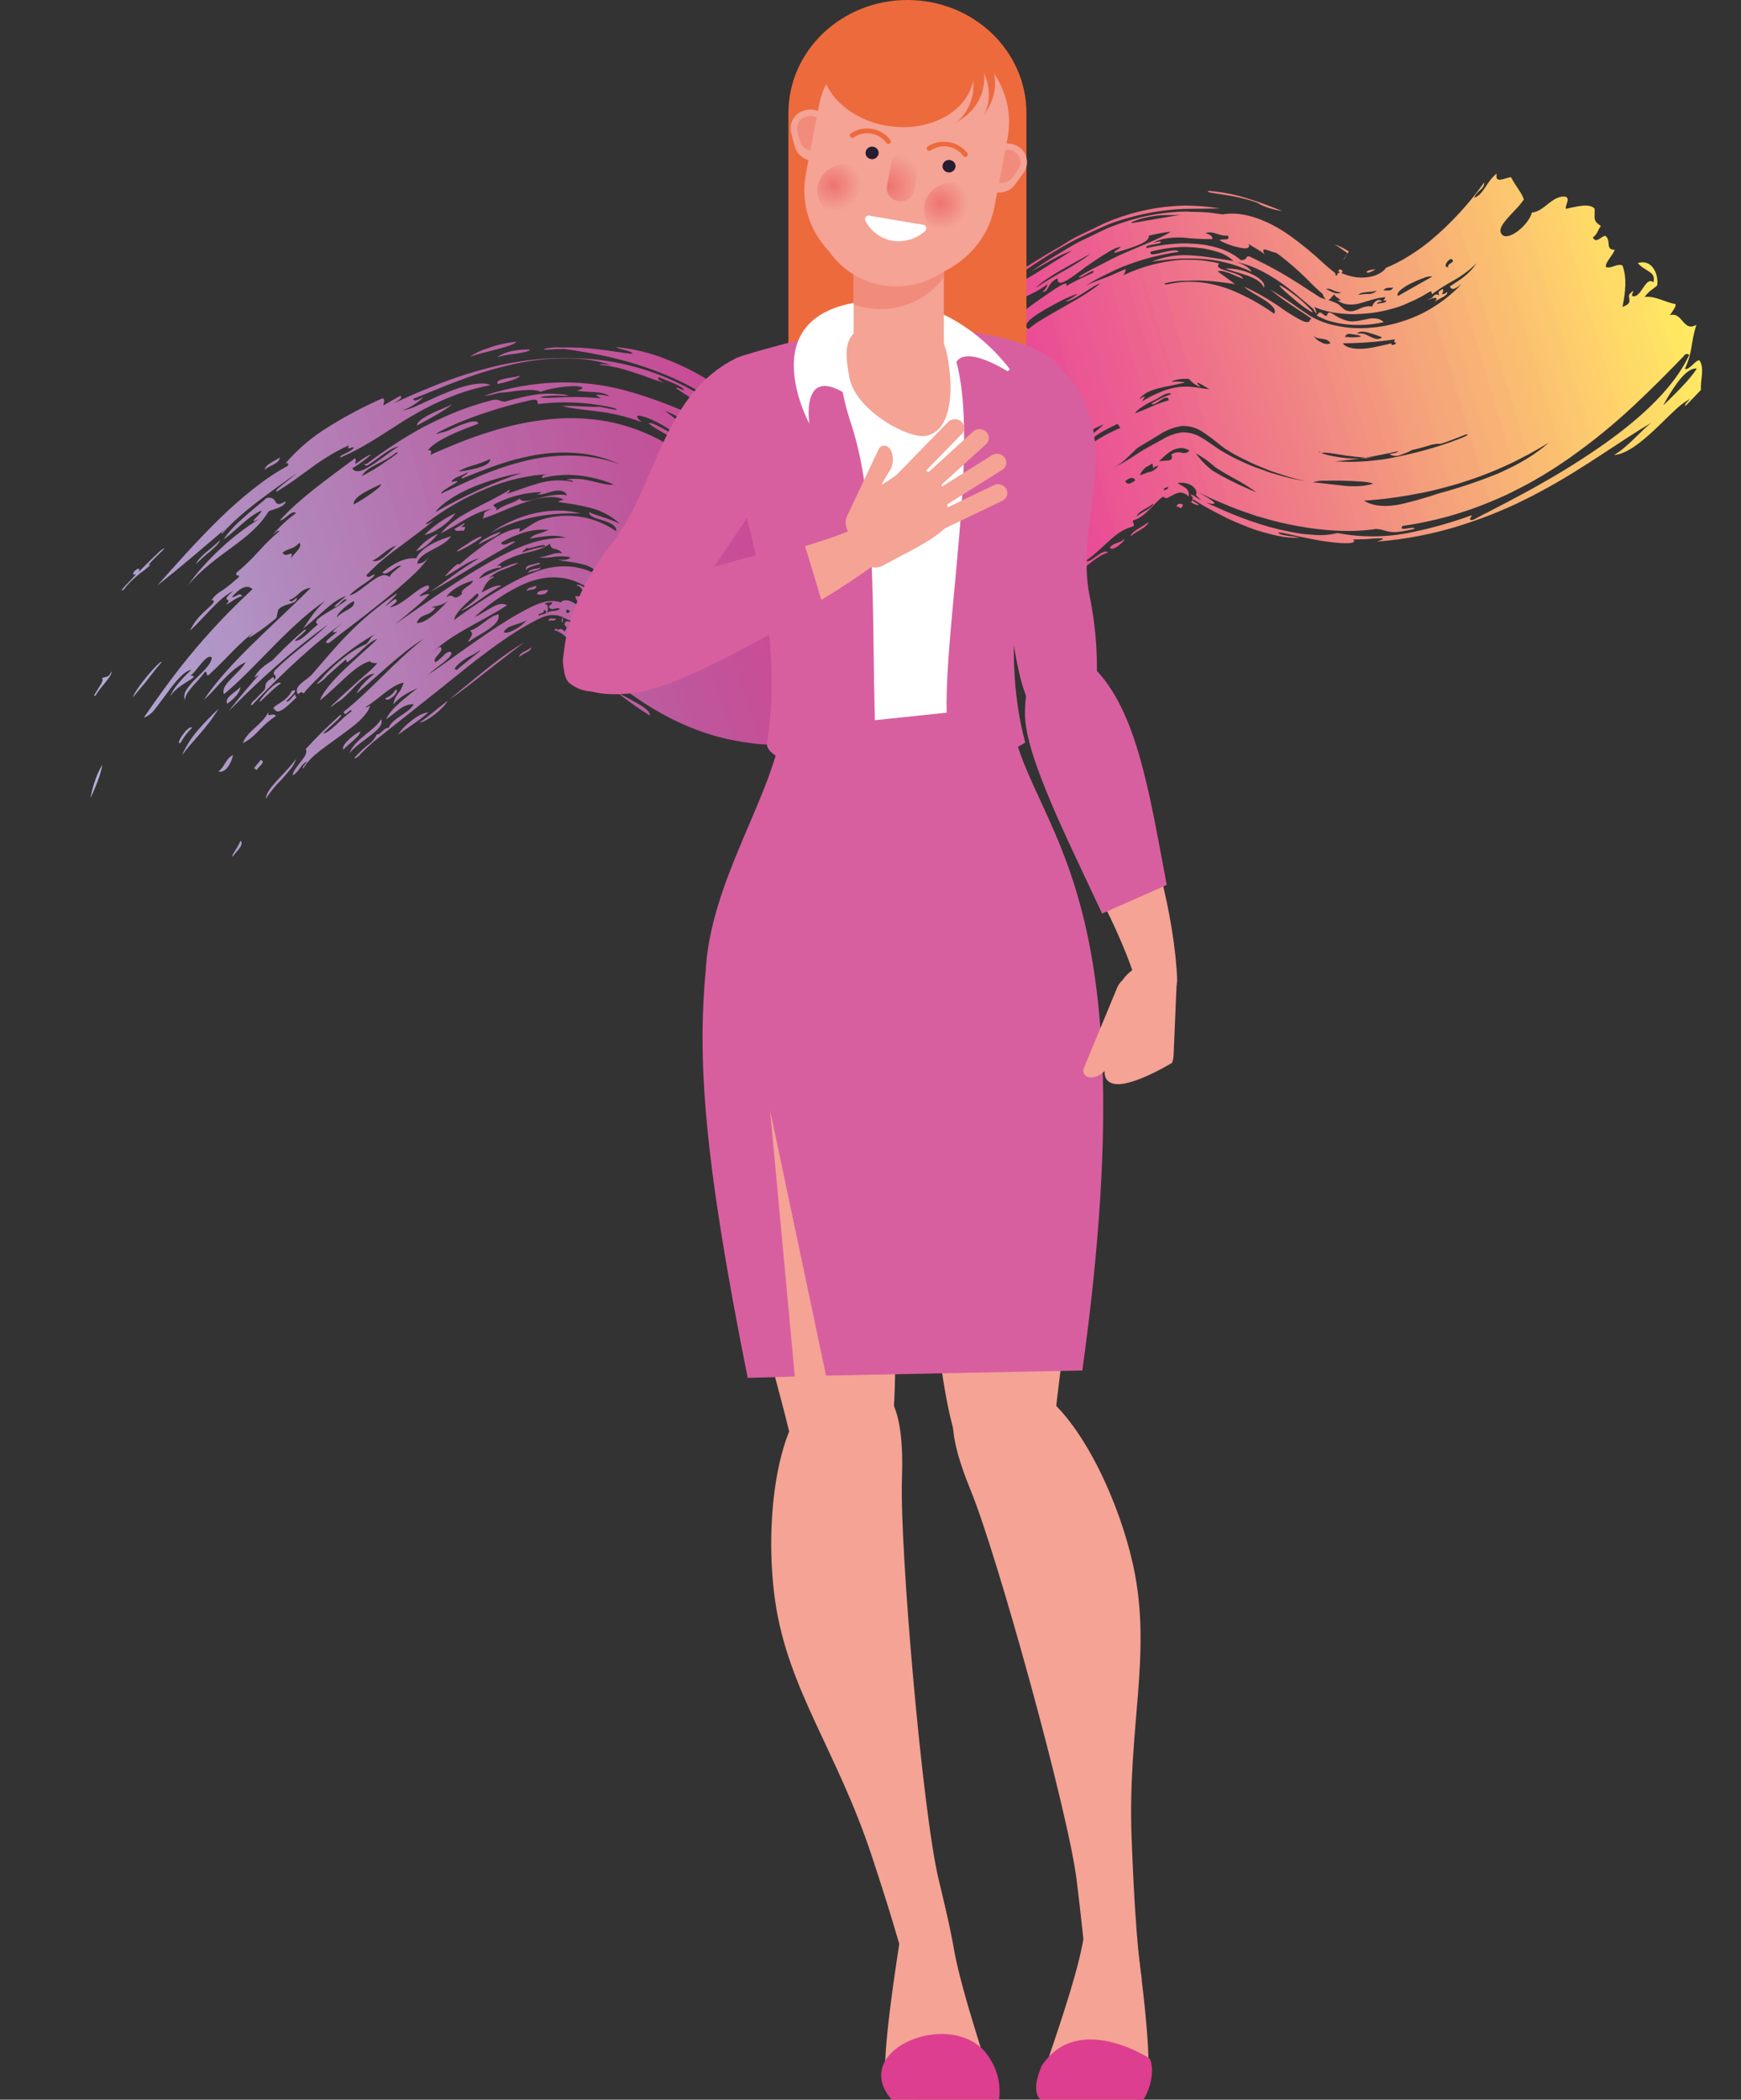 <svg xmlns="http://www.w3.org/2000/svg" xmlns:xlink="http://www.w3.org/1999/xlink" viewBox="0 0 477.45 575.52"><rect x="0" y="0" width="477.45" height="575.52" fill="#333333" stroke="none"/><defs><style>.cls-1{fill:none;}.cls-2{clip-path:url(#clip-path);}.cls-3{clip-path:url(#clip-path-2);}.cls-4{fill:url(#Dégradé_sans_nom_2);}.cls-5{fill:#f4a395;}.cls-6{fill:#d85f9f;}.cls-7{fill:#ed6a3c;}.cls-8{fill:#dd3e8f;}.cls-9{fill:#fff;}.cls-10{fill:#f18c7c;}.cls-11{fill:#271c32;}.cls-12{fill:url(#radial-gradient);}.cls-13{fill:url(#radial-gradient-2);}.cls-14{fill:url(#radial-gradient-3);}</style><clipPath id="clip-path" transform="translate(-0.04)"><rect class="cls-1" x="9.1" y="66.95" width="459.26" height="130.67" transform="translate(-27.66 72.89) rotate(-16.42)"/></clipPath><clipPath id="clip-path-2" transform="translate(-0.04)"><path class="cls-1" d="M41.41,154.69c-2.86,1.48,7-6.83,2.62-3.76l-3,2.87-3,3c1-2-1.89-.22-1.42.79,1.45-.76.08.55-1.3,2s-2.73,2.85-1.29,2a17.18,17.18,0,0,1,2.12-2.42c.75-.73,1.55-1.38,2.29-2A19.66,19.66,0,0,0,41.41,154.69ZM225,110.58c.49-2.06,4-2.68,6-5.25C230.49,107.56,227.46,108.81,225,110.58ZM369.53,69.16c0,.1-.13.33-.27.66s-.13.29-.18.4a3.72,3.72,0,0,1-.2.4c-.11.2-.22.42-.34.62l0,0,1.11-1.78h0l-.15-.11-.29-.22c-.4-.28-.79-.54-1.17-.82l-1.09-.74L366,67a15,15,0,0,1,3.58,1.7l.24.15.13.08,0,0c-.64,1,1.45-2.3-1.44,2.32l0,0,0-.08.07-.16A10.29,10.29,0,0,0,369.53,69.16ZM72.65,128.81c0-1.46,3-2.6,4.12-3.41C76.65,127.23,73.86,127.48,72.65,128.81Zm143.11-10.48c-.9.72-1.82-.2-1.6-1.31.56-.15.8,0,1,.24S215.52,118,215.76,118.33Zm36.43-28.26c-3.45,1.42-.05-1,2.56-2.56S259.09,85.25,252.19,90.07Zm-110.5,3.62c-.75.78-2.76,1.35-5.18,2s-5.25,1.28-7.59,2.08a16.09,16.09,0,0,1,4.66-2.23A30.35,30.35,0,0,1,141.69,93.69Zm3.8,2.13c-.39.54-2,.81-3.88,1.1a33.84,33.84,0,0,0-5.3,1,11.94,11.94,0,0,1,4.1-1.69A20.84,20.84,0,0,1,145.49,95.82ZM368.22,74.31a1.31,1.31,0,0,1-.47.67.2.2,0,0,1-.3-.13,1.5,1.5,0,0,0-.19-.38c-.09-.07-.09-.21-.26-.11a1.33,1.33,0,0,1,.32-.43.21.21,0,0,1,.13-.07.61.61,0,0,1,.18,0c.11,0,.18.08.31.16A.55.55,0,0,1,368.22,74.31Zm9-.51c-1.38,1-2.32,1.06-2.4.82S375.33,74,377.19,73.8Zm-304,62.7c3.47-.63,1.19,3.24,5.21.88-.26,1.68-3.46,2.18-4.7,2.75-5,8.27-14.33,11.22-22.15,20.29a51.25,51.25,0,0,1,4-5c1.54-1.72,3.23-3.47,5-5.08.87-.82,1.78-1.63,2.69-2.4s1.81-1.48,2.71-2.16a48.06,48.06,0,0,1,5.19-3.51c-3.63,1.63-.26-.51.67-2.32-3.77,1.4-7.47,6-10.52,7.87a33.34,33.34,0,0,1,5.22-5.68C68.58,140.3,71,138.35,73.18,136.5ZM53.85,154.56c.27-.94,1.43-2.07,2.77-3.23a48,48,0,0,0,3.8-3.31c-.29.93-1.44,2-2.76,3.12A43.09,43.09,0,0,0,53.85,154.56ZM28,186c.91-.87,1.56.29,2.64-2,.18,1.48-3.19,4.37-4.32,6.57-1,.65-.24-.4.56-1.66S28.57,186.3,28,186ZM142.78,103c-.89.92-3.16,1.56-6.17,2.24-.66-.65.34-1.1,1.78-1.42S141.69,103.26,142.78,103Zm-18.86,8a48.8,48.8,0,0,1-4.55,2.89c-.76.43-1.57.89-2.41,1.35l-2.59,1.39c0-1,1.8-2.17,3.82-3.18.52-.26,1-.49,1.55-.73s1.09-.49,1.67-.71C122.52,111.5,123.43,111.15,123.92,110.92ZM379.53,88.3a31.81,31.81,0,0,1-10.27.61,23.07,23.07,0,0,1-2.3-.35c-.76-.13-1.42-.37-2.15-.52s-1.32-.43-1.93-.71a14.71,14.71,0,0,1-1.74-.83c.63-1,.89-.94,1.28-.72.19.12.39.31.62.48a1.27,1.27,0,0,0,.84.32c.15-.6.39-.87.67-.92s.61.19,1.11.44a11.62,11.62,0,0,0,3.9,1.84c1.83.45,3.74-.2,5.36-.46a5.84,5.84,0,0,1,2.37-.17A3.55,3.55,0,0,1,379.53,88.3Zm-19.4-2.79a1,1,0,0,1-.29,0c-.12,0-.11,0-.58-.27a24.46,24.46,0,0,1-2.34-1.6c-1.56-1.21-3.18-2.59-4.35-3.65s-1.88-1.77-1.52-1.73,1.77.86,4.73,3.15a32,32,0,0,1,3.1,2.82c.19.21.41.4.58.58s.44.39.41.42A.55.55,0,0,0,360.13,85.51Zm-13.46-6.65c-.59-1.47-2.29-2.49-4.3-3.23s-4.34-1.28-6.31-2a15,15,0,0,1,6.72,1.27C345.27,75.94,347.22,77.55,346.67,78.86ZM36.49,191.14c.54-2.23,7.56-10.46,7.91-9.69-1.1,1.27-1.88,2.24-2.5,3.05l-1.55,2c-.46.59-.92,1.15-1.54,1.85S37.51,189.94,36.49,191.14Zm-8.41,18.49c-.31,2.45-1.7,5.78-3.23,9.2a29.3,29.3,0,0,1,1.07-4.33c.26-.77.53-1.58.88-2.39S27.6,210.48,28.08,209.63ZM60,194.26c-3.32,5.49-7.54,9.2-10.07,12.79a27.57,27.57,0,0,1,4.61-7.17A77.56,77.56,0,0,1,60,194.26ZM66,188.31c-.18,1.67-1.83,3.25-3.63,4.58C61.43,191.22,64.7,189.72,66,188.31Zm3.83-2.63c.93-2.06,3-3.42,4.63-4.52,0,.61-.9,1.66-1.92,2.59A10.61,10.61,0,0,1,69.84,185.68Zm46.62-39.05a30.11,30.11,0,0,1,8.52-6C123.19,143.33,119.07,146.19,116.46,146.63Zm3.7-.34c-1.1,1.47-3.85,4.32-6,4.76A15.93,15.93,0,0,1,120.16,146.29Zm4.49-1.27c.89-.56,1.8-1.09,2.71-1.61.21.37-.49.68-.85,1,1.54.15,1.28-.26.69,1.12C126.42,145.19,125.15,146,124.65,145ZM77.08,187.31c-1.77,1.16-3,2.52-5.66,5C70.13,193,76,185.83,77.08,187.31Zm82.24-46.54a53.12,53.12,0,0,0-12.24.84,44.08,44.08,0,0,0-6.21,1.68c-1.05.36-2.09.78-3.14,1.24-.52.24-1,.46-1.58.74s-1.13.59-1.71.87c.92-.6,1.86-1.22,2.78-1.74.48-.28,1-.54,1.46-.79s1-.51,1.56-.74a33.12,33.12,0,0,1,6.76-2.25,27.81,27.81,0,0,1,6.78-.66A21.7,21.7,0,0,1,159.32,140.77ZM59.94,211.48c1.84-1.41,1.86-3.41,4-4.53C63.54,209.14,61.92,212,59.94,211.48Zm6.7-7.8c1.15-3.26,5.34-5.07,7-8.48-.25,1.81,1.24-.12,2.07,1.06C70.91,199.48,70.48,201.8,66.64,203.68Zm70.66-57.92c-.42,1.27-4.1,2.14-5.82,3.46-.24-.38.9-1.21,2.29-1.93a23,23,0,0,1,2.09-1Q136.85,145.91,137.3,145.76ZM69.71,210.53l1.83-2.22c1.57.46-.58,1.8-1.12,2.75Zm74.51-54.21c-.14-.84.45-1.23,1.24-1.46a22.8,22.8,0,0,0,2.35-.61c.86.26,0,.44-1.07.75S144.33,155.8,144.22,156.32Zm-63,51.79a8.31,8.31,0,0,1-1.34,2.48c-.61.79-1.32,1.56-2,2.38s-1.62,1.68-2.46,2.65a36.54,36.54,0,0,0-2.47,3.31C73.06,216.12,77.7,212.69,81.19,208.11Zm63.61-51.05c.3-1.24,2.46-1,3.52-1.55C147.85,156.64,145.83,156.33,144.8,157.06Zm16,5c-.57.32-.84-.05-1.18-.51s-.75-1-1.43-1c-.08-.43.61-.34,1.3,0S160.83,161.64,160.78,162.06Zm2.64,1.52c-.76.65-1.21.37-1.55-.08s-.56-1.1-.67-1.16C162.07,161.69,162.7,163.29,163.42,163.58Zm-19-1.54c0-1.13,1.86-1,2.65-1.54.06.73-.48,1-1.12,1.11A4.78,4.78,0,0,0,144.37,162Zm-38.66,29.32a5.64,5.64,0,0,0,2.77-2.37C110.06,189.44,106,193,105.71,191.36Zm23.16-18.52c2.39-.54,5.56-4.27,7.79-4.41.27,1.59-.94,2.79-2.66,4s-3.92,2.3-5.49,3.49C128,175.51,130.64,173.88,128.87,172.84Zm18.31-10c.29-1.2,2-.83,3-1.26a1.42,1.42,0,0,1-1.25,1.31A3.3,3.3,0,0,1,147.18,162.82ZM98.85,200.5c-.19,1.53-3.32,3.4-4.65,5C93.41,204.22,97.46,201,98.85,200.5Zm5.69-3.34c1.25,2.7-5.26,5.38-8.65,9.25C97.44,202.46,102.83,200.23,104.54,197.16Zm45.85-26.94a.88.88,0,0,1,1-.69,3.65,3.65,0,0,0,1.18.05,1,1,0,0,1-1,.52A1.58,1.58,0,0,0,150.39,170.22Zm-41.13,31.12c1.22-2.25,6.17-6.28,8.23-6-1.33,1.09-2.48,2-3.75,2.87S111,200.11,109.26,201.34Zm5.78-3.28a38.85,38.85,0,0,0,3.46-2.57c1.21-1,2.59-2.11,4.28-3.38C121.92,194,117.07,198,115,198.06ZM143.84,176c-2.24,1.79-5.83,4.48-9.65,7.49L128.42,188c-2,1.55-3.84,2.87-5.16,3.71l6.1-5c1.86-1.55,3.71-3,5.47-4.4A88.41,88.41,0,0,1,143.84,176Zm160.58-26c1.52-1.53,2.45-.84,4-2.33C308.55,148.33,304.88,151.56,304.42,150Zm5.66-3c.2-1.38,3.49-2.65,4.94-3.94C314.78,144.48,311.51,145.72,310.08,147Zm14.41-8.75c-.28.79-.44,1-.63,1s-.38-.21-.61-.31a.38.38,0,0,0-.58.2c.12-1.08.67-1.15,1.19-1.05Q324.17,138.23,324.49,138.29ZM178.22,196.11a87.07,87.07,0,0,1-8.8-6.21c.77.38,3.11,1.56,5.19,2.75S178.5,195.1,178.22,196.11Zm-35.81-16c-.07-1.18,2.45-1.84,3.32-2.65C145.81,178.57,143.39,179.1,142.41,180.1ZM351.64,57.84c-1.68-.15-5.55-1.3-6.59-2.17a29.73,29.73,0,0,0-3.85-1.2c-1.56-.4-3.32-.76-4.92-1-3.21-.53-5.79-.75-4.79-1.15a47.84,47.84,0,0,1,11.19,2.24C345.88,55.55,348.72,56.68,351.64,57.84ZM93.38,125.4c-.44-.73,2.38-1.1,3.76-2.72-1-.34-2.09,1.1-1.43-.63a57.3,57.3,0,0,0-10.07,6c-1.57,1.12-3.17,2.28-4.82,3.48-1.5,1.06-3.08,2.13-4.78,3.18-.78.08.21-.84,1.55-1.91s3-2.3,3.84-3.12L76,133.56c-1.87,1.34-3.78,2.77-5.63,4.19s-3.65,2.91-5.28,4.37a42.94,42.94,0,0,0-4.21,4.28c-.25-.6,1.06-1.42,1.8-2.16-5.72,4.83-12,10.34-19.54,16.28,5.1-5.72,11-12.39,17.09-18.33A119.3,119.3,0,0,1,69.52,134c1.54-1.21,3.11-2.39,4.64-3.41s3-1.92,4.66-2.81c.65-.66,0-1.14-.58-.67a49.23,49.23,0,0,1,12-10.17,113.1,113.1,0,0,1,14.78-7.8c.81.61.09,1.31.18,2,1.52-.89,3-1.77,4.62-2.65.85.63-.74,1.35-1.89,2.08,1.76-.81,3.54-1.62,5.38-2.41.91-.41,1.84-.8,2.81-1.19s2.06-.86,3.25-1.32a116.07,116.07,0,0,1,14.3-4.71,83.26,83.26,0,0,1,29.53-2.42,69.11,69.11,0,0,1,28,9.21,85.8,85.8,0,0,1,12.21,8.74l2.86,2.5,1.34,1.22.94.89.85.82a.77.77,0,0,1,.18.18l.33.37a6.88,6.88,0,0,0-.24-.65.68.68,0,0,0-.1-.17L209,121c-.37-.38-.73-.76-1.09-1.15l-.72-.71-.87-.84-1.69-1.54c-1.12-1-2.28-2-3.43-2.94a75.56,75.56,0,0,0-14.47-9.23c-10.06-4.81-20.48-7.4-31.89-8.92-1.16,0-2.33,0-3.49.1-5.08.38-.21-.81,2.34-.52a67.18,67.18,0,0,1,10.55.52c1.74.21,3.43.42,5,.68s3,.42,4.24.54c0-.42-.93-.73-1.95-1s-2.15-.48-2.43-.86a49.63,49.63,0,0,1,13.4,3.24,68.93,68.93,0,0,1,15.09,8c2.38,1.64,4.65,3.37,6.75,5.11,1.06.87,2.06,1.72,3,2.58s1.88,1.64,2.85,2.52l1.75,1.55a4.26,4.26,0,0,1,.38.35,2,2,0,0,0,.28.22l.11,0a.62.62,0,0,0,.46,0,2.73,2.73,0,0,0,3.49,1.49c-.28-1-.55-1.12-.9-1.2.23-.64.46-.87.65-.8s.42.4.62,1c.06,1.11-.22.27-.3.53a1.27,1.27,0,0,0,1.26.89,2.11,2.11,0,0,0,1.27-.71c.38-.37.72-.8,1.1-1.17l.15-.14.05-.06.07-.06.17-.15,2.74-2.46c1.88-1.61,3.77-3.22,5.78-4.76-2.61.62-.67-1.15,2.23-3.31,1.47-1,3.18-2.21,4.68-3.22s2.82-1.82,3.49-2.31c8-5.84,16.26-13.88,21.08-15,3.36-2.56,6.92-5.15,10.65-7.65,1.85-1.27,3.74-2.49,5.66-3.73l1.57-1,2.42-1.49c1.6-1,3.23-2,4.84-3s3.26-1.89,4.86-2.83L293.27,66a27.42,27.42,0,0,1,2.43-1.33l4.9-2.35c.81-.4,1.61-.79,2.43-1.16s1.62-.66,2.43-1a58.2,58.2,0,0,1,19.12-3.81,59.48,59.48,0,0,1,10,.79l-10,.12a66.65,66.65,0,0,0-17.2,3.08,40.5,40.5,0,0,0-4.59,1.69l-4.61,2.11a87.33,87.33,0,0,0-9,4.84c-2.47,1.42-5.1,3.21-7.82,5-.66.45-1.35.91-2,1.34-.4.26-.58.4-.8.56l-.6.43-2.39,1.72a3.63,3.63,0,0,0,2.59,0,11.41,11.41,0,0,0,1.58-.62l.5-.25.68-.37,1.39-.8c1.88-1.09,3.89-2.39,5.9-3.67l5.89-3.66a31.86,31.86,0,0,0-5.4,2.49c-2,1.06-4.07,2.34-5.95,3.32,1.38-1,2.82-1.93,4.3-2.89s3-1.88,4.63-2.81c.78-.48,1.59-1,2.39-1.42a24.38,24.38,0,0,1,2.46-1.33l5.14-2.48c.88-.39,1.75-.89,2.64-1.22s1.8-.69,2.7-1c1.82-.64,3.67-1.2,5.57-1.68A58.26,58.26,0,0,1,324.49,58l1.33,0a10,10,0,0,0,1.34.06c.91,0,1.82.06,2.74.09s1.83.13,2.73.24,1.82.24,2.72.38c5.34-1,12.12,1.35,18.48,5.85a95.35,95.35,0,0,1,9.32,7.68c.72.67,1.57,1.36,2.37,2l.6.5.14.12v.23c0,.25.12.33.21.46s.45-.71.52-.73c.54-.24.88,0,1.73.27A14.49,14.49,0,0,0,372,76c2.73.36,6.47-.27,8.14-2.59l1.25-.54,1.29-.61c.45-.19.85-.45,1.28-.67l.67-.34c.26-.17.53-.31.78-.47A54,54,0,0,0,392.28,66a86,86,0,0,0,14.8-16c0,2-2,2.18-2.76,4.2,2.57-.77,3.3-4.4,6.18-6.63-.61,3,2.23,1.13,3.93,1,1.13,2.31,3.17,4.55,3.49,6.15a21,21,0,0,1-2.12,2.57c-.82.88-1.7,1.78-2.44,2.64-1.49,1.71-2.46,3.28-1.4,4.38,1.66,1.84,7.17-2.4,8.2-6.06,3.42-.23,5.55-4.86,9.32-4.33,1.23.81-.33,2.3,0,3.33,2.77-.6,6.38-1.65,7.86-.08.18,2.51-.72,3.18,1.74,4.79-1,1.12-.66,1.89-2.21,3.14.92,1.87,2.29-.44,3.42-.46,1.73,1.25-.16,3.85,2.57,3.82-.45,1.49-2.64,3.4-2.42,4.72,1.42.59,3.15-1.12,4.55-.39,1.27,3.42.81,7.32,0,11.31,3.28-1,1.15-2.65,2-3.54,1.9-2,.32.09.67.58,2.51.81,3.55-5.59,5.8-3.75.84-3-2.2-2.86-4.28-5.29,3.91-1.22,5.8,3.1,5.32,6.15-1.14,1.06-2.18,1.38-3.43,3.15,2.92-.38,5.94,1.6,8.48,1.94.15.85-.92,2-1.55,3.07,3.44-1.12,3.6,4.78,7.27,2.61-1.65,5-.9,7.18-3.16,12.06.53.3,1.25-.32,2-1s1.4-1.38,2-1.31c1.48,2.3.18,5.41.39,8.12-1.41,1.48-2.8,2.93-4.29,4.42-.3-.46.75-1.29,1.31-2a21.87,21.87,0,0,0-4.54,3.5c-1.67,1.54-3.41,3.33-5.3,5.09-3.7,3.48-7.82,6.69-11,6.8,3.91-2.22,7.8-7.13,10.35-8.9-3.95,2.3-8.38,5.28-13.47,8.6s-10.76,7-17.14,10.37c-.82.43-1.56.86-2.43,1.29l-2.63,1.3c-1.76.89-3.55,1.67-5.38,2.46s-3.65,1.52-5.51,2.19-3.72,1.32-5.62,1.93a102.33,102.33,0,0,1-23.24,4.52c2.59-.85,1.86-1,.07-.89-.91,0-2.06.17-3.26.22s-2.42.08-3.36.09c1.43,1.17-2,1.27-6.66.64-.58-.09-1.18-.16-1.78-.24l-1.88-.34-3.71-.73c-2.44-.51-4.71-1.11-6.3-1.31-.43.92,4.05,1,5.69,1.49a23.33,23.33,0,0,1-6.09-.55c-1.23-.23-2.6-.63-4-1a43.84,43.84,0,0,1-4.31-1.46c-1.46-.58-3-1.22-4.42-1.85s-2.89-1.44-4.28-2.16-2.73-1.44-4-2.22l-1.8-1.11-.21-.12v0a1.74,1.74,0,0,0-.19.36h0a.85.85,0,0,0,.2.13c.17.11.34.2.52.3l1,.61c-.17.21-.53.14-1.05-.06a7.36,7.36,0,0,1-.85-.42l-.15-.07a0,0,0,0,1,0,0s.07-.07,0-.12-.08-.08-.14-.05c.2-.38.28-.25.37-.29.31-.59-.16-.31.18-1-.72-.49-.68-.72-.37-.68a2.11,2.11,0,0,1,.63.24c.08.06.28.15.28.2l0,.07,1.69,1c-.22-.24-.47-.49-.72-.73a4.72,4.72,0,0,0-.39-.38l-.19-.19c-.05,0-.17-.16-.13-.15.06-.15.12-.31.16-.45a1.57,1.57,0,0,0-.17-.86,3,3,0,0,0-1.08-1.25,5.49,5.49,0,0,0-3.2-.8c-.26,0-.49,0-.72,0a6,6,0,0,0,.72.55,10.89,10.89,0,0,1,1.65,1,2.47,2.47,0,0,1,.68,2.23,3.51,3.51,0,0,0-2.34-1.11,5.08,5.08,0,0,0-2.12.76l-1.65.83s-.26-.12-.49-.24a2.37,2.37,0,0,0-.34-.15c-.06,0-.07-.05-.16,0l-.33.19c-2,1.51-4.8,5.58-7.71,6.18-.63.56.62,1.2-.17,1.74-5.05,1.3-7.32,5.43-13,9.5,1.7.56,4.64-3.65,6.16-2.4-4.79,1.62-8.18,7.19-12.32,6.69.23,3.39-5.25,5.07-8.37,8.74a70.65,70.65,0,0,1-6,5.26c-.7.57-1.41,1.19-2.13,1.81L270.55,178c-1.52,1.4-3.1,2.72-4.63,4.05s-3.07,2.59-4.57,3.76c-9.79,7.89-21.26,14.38-34.44,17.06-.8.21-1.65.29-2.47.45s-1.66.3-2.51.37c-1.68.14-3.39.32-5.09.4-.86.05-1.72.1-2.58.12l-2.58-.07c-1.74-.08-3.46-.14-5.19-.38a66.85,66.85,0,0,1-10.25-2,68.48,68.48,0,0,1-9.91-3.7,81.43,81.43,0,0,1-18.47-11.93c-2.93-2.41-5.76-5-8.56-7.7-1.24-1.17-2.49-2.33-3.72-3.5l-.88-.79-.09-.09s0,0,0,0h0l0,0a7.64,7.64,0,0,0-2.12-1.21.49.49,0,0,1-.2,0,1.34,1.34,0,0,1-.2,0c.17-.52.4-.55.59-.44s.36.32.58.2c.51-.51,1.17.07,1.66.47.61-.87.52-1.17.32-1.38s-.48-.27-.38-.89c.56-.69,1-.63,1.44-.31a3.51,3.51,0,0,1,.56.59,2.66,2.66,0,0,0,.26.31s0,0,0,0l.1.1.65.59c-.13-.25-.29-.53-.41-.74l-.1-.16,0,0,0-.09a1.51,1.51,0,0,0-.18-.44,1.73,1.73,0,0,0-.73-.56,8.08,8.08,0,0,1-2-.94,3.8,3.8,0,0,0,0,1c-.63,1.23-.31-.38-.1-1a6.62,6.62,0,0,0-5.11-.12,10.06,10.06,0,0,0-1.16.48c-.09,0-1.53.74-2.55,1.29a84.94,84.94,0,0,0-7.24,4.52c-2.56,1.74-5.21,3.73-8,5.87l-2.08,1.64-2.2,1.76c-1.61,1.29-3.22,2.57-4.82,3.87-6.14,4.86-12.38,9.82-18.89,15-1.14,1-2.22,2.08-3.29,3.1-.64,1.06-2.9,2.14-1.11.46a27.26,27.26,0,0,1,3.13-2.91,6.88,6.88,0,0,0,2.34-2.83c.87.36,2.34-2.26,3.21-1.69,1.06-2.86,5.71-4.06,6.91-6.59a6.26,6.26,0,0,0-3.73,1.28c-1.1.77-2.26,1.8-3.82,2.9,1.22-3.08,5.74-6.18,8.58-8.56-2.45,1.13-5,2.45-6.62,4.49a6.45,6.45,0,0,1,1.3-3,8.42,8.42,0,0,0,1.54-3c-3.13.44-7.12,4.77-10.39,6.66,0,.34,1.15-.27,1.2-.47-.28,1.42-1.48,2.86-3,4.34-.79.73-1.71,1.46-2.69,2.21s-2,1.49-3,2.21-2.07,1.49-3.07,2.23-2,1.46-2.84,2.2a15.28,15.28,0,0,0-3.77,4.18c-.36-.52.62-1.28,1.14-1.92-1.89.67-1.87,2.44-4,3.81,0-1.08,1.13-2.38,2.14-3.68s2-2.53,1.41-3.55a130.89,130.89,0,0,1,9.52-9.4c1.3,0-3.57,3.72-4.78,5.18,2-.31,4.58-3.74,7.91-6.24-.58-.93-1.82,2-2.25.26,8.42-6.85,13.38-13.2,21.91-20-6,3.58-12.61,10.27-18.38,15,.78-1.75,2.66-3.62,4.92-5.5-3.61.33-7.27,6.48-10.21,7.87-4.56,3.63.63-1.15,3.29-3.59,1.56-1.44,3.34-3,4.87-4.33a21.2,21.2,0,0,0,3.23-3.3c.35,1-3.73.18-1.85-.2-4.48.93-8.44,6.22-14.27,10.92.69-2.21,3.52-5.44,6.78-8.58,1.63-1.57,3.37-3.11,4.94-4.54s3-2.69,4-3.72c-2.15.47-5.09,4.1-7.49,5.82-1.21,1.06-.8.25-1.09-.25-1.75,1.51-3.42,3-5.15,4.55-1.16,1.48-4.53,3.58-1.68.94,2.81-3.4,7.85-7.83,12.38-9.68,1.15-1,.9-1.78,2.61-2.79-5.33,2.67-14.37,9.91-19.83,16.35-.38-.69-.94-.26-1.51.23-1.42-2.38,2.34-3.69,4-5.63,6.35-7.32,11.71-14.21,23-22,1,0-7.07,6.74-.4,1.48,1.39.61-.58,1.51-1.39,2.32,3.82-.7,7.3-5.33,10.38-6.06,1.46.9-1.5,1.94-2.32,2.94.85.1,2-.84,2.76-.46a37.83,37.83,0,0,1-3.73,3.48c-1.7,1.48-3.89,3.31-5.65,4.7,5.12-3.53,9.31-6.5,13.47-9.27s8-5.23,11.8-7.38c.95-.55,1.9-1.07,2.85-1.57.47-.24.94-.52,1.42-.74l1.34-.66c1.54-.75,3.14-1.45,4.81-2.07a30.05,30.05,0,0,1,11.17-2,12,12,0,0,0-4.81-.49,51.88,51.88,0,0,0-5.15.74,4.94,4.94,0,0,1,2.32-1.34,16.4,16.4,0,0,0,2.84-1.07,18,18,0,0,0-6.45.63,28.09,28.09,0,0,0-6.56,2.88.78.78,0,0,0,.76.53,2.86,2.86,0,0,0,1.06-.27c.75-.35,1.59-.76,2.1-.51-.65.41-1.36.79-2.09,1.25l-2.58,1.48c-1.94,1.11-4.06,2.36-6.21,3.67-4.3,2.6-8.8,5.39-12.5,7.31,4.52-3,7.86-5.86,13.55-9.27-3.81,1.21-5.78,3.1-9.27,5-.5.32.53-.92,1.65-2s2.29-1.93,2-1.08a76.94,76.94,0,0,1,8.55-6.65c.77-.52,1.61-1,2.34-1.42s1.4-.75,2.08-1a11.77,11.77,0,0,1,3.79-1c-.06,0-.12.25-.15.5s-.06.5-.08.51c1.95-.9,4.06-2.85,6.42-3.48A23.58,23.58,0,0,1,169,145.59c.35-1.3-1.5-2.25-3.45-2.89s-3.94-1-3.95-2.35a6.16,6.16,0,0,0,1.4.62c.31.11.66.21,1,.32l1.15.38a38.24,38.24,0,0,1,4.91,1.92,18.51,18.51,0,0,0-8-4.35,68.13,68.13,0,0,0-9-1.63c-.09,0,1.27-.85,1.74-.48-1.7-1.36-5.77-1.08-10,.3-2.12.66-4.31,1.53-6.39,2.4a64.14,64.14,0,0,1-6.08,2.35c1-1.38-.66-1.52,2.72-2.75a21.31,21.31,0,0,0-3.88,1.15A28.18,28.18,0,0,0,128.3,142c-1.87,1.08-3.83,2.33-7.41,4.24,2.1-2.67,5.27-4.68,8.66-6.5s6.94-3.41,10.36-5.58a1.92,1.92,0,0,1-1,1.27c3.39-1.14,6.13-2.21,9-3a19,19,0,0,1,9.26-.34c0-.54-1.14-.48-1.89-.55,1.68-.56,4.36-.3,6.82.27s4.8,1.3,6.28,1a34.94,34.94,0,0,0-9.53-2.47,28.19,28.19,0,0,0-10.1.71c-.37-.9.9-1,2-1.13a52.65,52.65,0,0,0-17.32,4,72.4,72.4,0,0,0-16.65,9.61c.51.38,1.59-.6,2.45-1.09-2.74,2.41-6.55,5.09-10.1,7.79a63.54,63.54,0,0,0-8.63,7.43c.43,1.19,1.6-.2,2.37-.23-.71,1.6-4.75,3.29-7,5.78,3.38-.67,8.49-7.58,11-5,.23-1,1.86-2.08,3.2-3.14-1.42-.41-4,3.2-5.16,1.84,2.31-1.94,5.83-4.25,9.24-3.85,1.49-3.28,6.84-5.25,9.57-6.09-.9,1.6-3.09,2.63-5.14,3.72s-3.93,2.22-4.11,3.81c1.49,0,2.23-.71,3.3-1.88a34.52,34.52,0,0,1-5.1,5.6c-2.19,2-4.75,4.22-7.51,6.46-5.47,4.43-11.27,8.69-14.89,11.56-2.44.28,1.13-2,2.3-3.16-2.63.91-.45-.84,1.35-2.33a149.54,149.54,0,0,0-11.6,9.57c-3.76,3.37-7.65,7.2-12.45,12.2-1.43,1.79-1.21.09.11-.75.71-.77,1.45-1.53,2.2-2.27,1.32-1.21-.23-1.92,2-3.32,1.16-1.15.8-.3,1.1.18,1.12-1.8-.84-.79.1-2.57,4.82-4.81,9.41-7.68,14.57-12.59-5.38,3.91-10,7.69-14.36,11.53s-8.5,7.78-12.76,12.15c2.22-3,5.79-7.21,9.6-11.4a128.72,128.72,0,0,1,11-10.78c1.94-.81-1.82,2.15-2.59,2.91,1.71.37,4.18-2.77,6.42-4.48-2.57-1.19,4.72-4,7.85-6.7-.55-.8-1.89,1.32-2.76,1.74-2,.77,1.87-2.1,2.67-2.82-4.16,1.39-6.93,5.16-11.9,9,1.43-1.87,2.81-4.74,6.16-7.69-4.31,2.78-9.16,7.32-13.93,12.14s-9.48,9.86-13.9,13.49c-1-2.63,3.6-5.06,6-8.78-4.37,1.74-9.17,8.62-11.45,10.24,3.32-5,8-10,13.06-15s10.75-10.14,16.2-15.61c-2.93.24-3.48,2.6-5.9,3.31.41.91,1.3,0,2.1-.63,0,2-3.36,1.36-5.07,3.26-.17.19-.45,2.19-.56,2.29a53.83,53.83,0,0,1-5.81,4.4c-1.87,1.27-2.79,1.63,0-.87a71.58,71.58,0,0,0-6.53,6l-2.88,2.91c-1,1-2,2-3.28,3.16-.83.6-.25-.57-1-.89a49.9,49.9,0,0,1-3.27,3.8,18.16,18.16,0,0,0-1.57,2,5.64,5.64,0,0,0-.8,2,3.38,3.38,0,0,1,.56-2.91,17.75,17.75,0,0,1,2.55-3c2-2,4.19-3.89,4.34-5.76-.73-.6-1.72.29-2.77,1.5l-1.58,1.91a8.77,8.77,0,0,1-1.5,1.57c3.38.17-4,2.3-5.78,6.09a14.45,14.45,0,0,1,2.47-4,32.78,32.78,0,0,1,3.55-3.68c-1.94.26-4.38,3.2-6.65,6.35l-1.71,2.29c-.54.75-1.09,1.47-1.63,2.1a6.71,6.71,0,0,1-3.09,2.4c4.13-6,7.83-11.13,12.35-16.69a184.37,184.37,0,0,1,17.48-18.54c-1.35-1.36-3.26-.56-5.62,2.08.81.42,2.21-1.56,2.76-.12-1.31.05-3,1.68-4.48,2.31,2.45-2.29-2.17-.33,2.11-3.77-3.87,1.71-7.69,7-11.92,10.88a15.62,15.62,0,0,1,3.38-4.69c1.31-1.3,2.56-2.3,3-2.89s-.22-1.16-.64-.63c2.53-3.24,1.69-1.19,7.48-6.32,1-1.22-1.1,0-.4-1.44a40.6,40.6,0,0,0,3.32-3c1-.94,1.86-1.87,2.71-2.8a52.5,52.5,0,0,1,5.72-5.56c-.43-.32-1.19.51-1.84,1a35.86,35.86,0,0,1,6.35-5.9c-1-1.11-3.19,2.07-4.45,2a53.78,53.78,0,0,1,4.28-4.26c.74-.67,1.52-1.35,2.3-2l1.19-1c.44-.35.88-.69,1.31-1.06,3.56-2.84,7.47-5.66,11.53-8.71.6.44-.11,1,.21,1.51,3.24-2.34,4.41-2.82,4-2.34a33.54,33.54,0,0,1-4.93,3.58c1,1.61,3.3.49,5.84-1.2s5.36-4,6.86-4.75c-2.17.11-6,3.65-8.59,5.17-1,.13-.91-.74-.26-.36a123.26,123.26,0,0,1,14-9.28c1.25-.71,2.59-1.41,4-2.09.66-.35,1.4-.69,2.11-1l1.18-.54,1.31-.58a76.53,76.53,0,0,1,11.31-3.9c2.43-.81,2.59.32,4.17.24a69.65,69.65,0,0,1,7.95-1.88,25.91,25.91,0,0,1,6.73-.17,8.81,8.81,0,0,1,2.83.43,17.43,17.43,0,0,1-2.08,0,31.4,31.4,0,0,0-5.66.28c0,.53,2.94.25,6.53.12a72.71,72.71,0,0,1,10.06.32c-1.11-.57-1.58-.85-1.24-1a10.46,10.46,0,0,1,3.35.44c-.4-.59-1.92-1-3.69-1.12s-3.75-.19-5.09-.42c1.47-.5,1.75-.8,1.27-1a9.65,9.65,0,0,0-3.22-.2,34,34,0,0,0-4.74.61,22,22,0,0,0-3.31.89c-1-.55-3-.61-5.11-.39-1.08.09-2.16.24-3.22.38s-2,.23-2.9.27a42.58,42.58,0,0,1-4.29.93,26.92,26.92,0,0,1,3.75-1.23c1.06-.29,2.29-.61,3.59-.89s2.68-.54,4-.76a68.53,68.53,0,0,1,7.11-.78,64,64,0,0,1,10.61.28,66.66,66.66,0,0,1,9.61,1.79,123.75,123.75,0,0,1,15.57,5.46c-.31.38,1.2,1.47,3.35,3.07s5,3.65,7.45,5.76c1.25,1,2.41,2,3.45,3,.45.41.88.81,1.26,1.13s.53.52.75.72c.82.83.88,1-.45.17l-1.09-1-1.54-1.4c-1-.9-2-1.78-3.07-2.64-4.25-2.79-9.55-6.58-14.69-8.69,2.86,2.31,6.08,4.72,9.43,7.32,1.68,1.31,3.38,2.68,5.13,4.09,1.58,1.31,3.19,2.62,4.81,4a6.1,6.1,0,0,0,1.23.86l.86.51,1.68,1a24,24,0,0,1,2.94,1.87A12.24,12.24,0,0,0,206,129.2a10.27,10.27,0,0,1-1.26-1.42,3.43,3.43,0,0,1-.42-.77l-.07-.2,0-.09-.15-.21a6.88,6.88,0,0,1-.55-.86,4.09,4.09,0,0,1,1.18.39l.13.06h.08l.12,0a.51.51,0,0,1,.22.09,2,2,0,0,1,.67.66c.38.54.73,1.2,1.35,1.1a6.44,6.44,0,0,0-1.29-2.07c-.13-.16-.27-.3-.4-.45-.43-.43-.88-.87-1.3-1.3l-1.81-1.76c-.68-.65-1.34-1.28-2-1.9a13.48,13.48,0,0,1,2.7,1.18c.44.25.89.54,1.31.83s.62.39.9.59a8.67,8.67,0,0,1,.82.65l.59.52a2.06,2.06,0,0,1,.35.47c.41.69.76,1.63,1.71,1.62a3.9,3.9,0,0,0-.43-2.29,4.71,4.71,0,0,0-.62-.81c-.46-.44-.94-.87-1.41-1.3l-2.23-2a110.37,110.37,0,0,0-10.13-7.84c-3.3-2.27-6.35-4.11-8.64-5.67.22-.38,1.35.28,2.14.6.07-1.19-4.78-2.62-6.82-3.64-.32.27-.22.57.15.82a8.52,8.52,0,0,0,1.54.84c-1.51-.5-3.1-1-4.66-1.6s-3.16-1.1-4.72-1.6-3.08-1-4.54-1.23c-.73-.16-1.43-.29-2.09-.39s-1.31-.14-1.91-.17c.25-.48,2.07-.12,3.35.08a38.6,38.6,0,0,0-11.79-1.91,65.56,65.56,0,0,0-14.57,1.46,103.64,103.64,0,0,0-15.08,4.45c-2.45.9-4.85,1.86-7.21,2.83l-3.12,1.27-2.73,1.08c.1,1,1.53.15,2.85-.45a19.59,19.59,0,0,1-3.16,2.39,12.07,12.07,0,0,1-2.92,1.3,14.79,14.79,0,0,0,4.63-1.5c.92-.42,1.92-.88,3-1.37.56-.27,1.14-.54,1.73-.8s1.31-.57,2-.85c5.24-2.27,10.68-3.68,13.08-2.48a61.35,61.35,0,0,0-14.07,4.56c-1.12.5-2,.94-2.84,1.36s-1.67.88-2.5,1.33c-1.63.9-3.2,1.8-4.67,2.73C104.45,119.37,99.33,122.93,93.38,125.4ZM463.3,97.28c-.48-.3-.95-.55-1.63.45-4,4.14-8.5,8.72-13.6,13.47a162.47,162.47,0,0,1-17.4,14.18c-1.65,1.14-3.27,2.26-5,3.34-.87.54-1.72,1.08-2.59,1.61l-2.68,1.55c-1.71,1-3.78,2-5.7,3s-3.95,1.8-5.93,2.67a99.23,99.23,0,0,1-24.12,6.62c-1.35,1.82,3.5-.25,3.26.81-7.72,1.8-6.64.34-10.42,0-5.59.89-13.66.8-22.68-1-2.26-.44-4.54-.92-6.89-1.61l-3.5-1-3.52-1.22c-2.35-.78-4.67-1.8-7-2.79l-1.72-.74-1.68-.82-1.68-.82c-.18-.1-.15-.07-.17-.07l-.1,0,.07,0h.05l.19.11c.54.3,1,.58,1.5.87.94.57,1.7,1.08,2.19,1.43,1,.71.69,1.13-1.84.39,1.48.69,3.05,1.36,4.68,2.08.81.35,1.63.75,2.47,1.07l2.55,1a84.8,84.8,0,0,0,10.41,3.26c1.7.38,3.34.7,4.92,1s3.06.37,4.44.46a19.12,19.12,0,0,0,6.63-.47,51.75,51.75,0,0,0,19.61-.06,118.78,118.78,0,0,0,17.24-4.82c0,.54-1.38,1.5.44,1.25,1.5-.82,3-1.63,4.59-2.4l4.7-2.45c3.16-1.66,6.5-3.45,9.42-5.13a200.26,200.26,0,0,0,17.33-10.92C450.92,113.93,459.41,105.69,463.3,97.28Zm-236.82,18c2.21-2.67,6-3.5,7-6.16-.83.5-2.87,2-4.58,3.34S225.89,115.14,226.48,115.27Zm90.2-56.08a22.81,22.81,0,0,0-6.24,1.67c-.53.32.24.28,1.69,0l5.81-1c2.24-.41,4.57-.7,6.41-1.18C322.23,59.22,319.48,58.7,316.68,59.19ZM207.19,121.07c.28.29.55.55.8.82s.25.26.37.37.3.31.26.3a1.59,1.59,0,0,1,.18.4,4.46,4.46,0,0,0,.29.76c.22.44.59.77,1.48.53a7.59,7.59,0,0,1-.88-1.38,2.55,2.55,0,0,0-.55-.65.82.82,0,0,1-.21-.12l-.63-.47A9.63,9.63,0,0,0,207.19,121.07Zm5.07,5.19c1.18.92,2,.77,3.05,1.36A1.67,1.67,0,0,0,214,126,2.18,2.18,0,0,0,212.26,126.26Zm5.7.77a5.32,5.32,0,0,1,1.86-.33c.49-.1.92-.41,1.05-1.63a4.19,4.19,0,0,1-1.68.94C218.56,126.24,218,126.46,218,127Zm3.93,1.27c.27-.32-.36-.67-.17-1,.38-.23,2-1.44,1-1.33a3,3,0,0,1-1.71,1.11,2.28,2.28,0,0,0-1.5,1,1,1,0,0,0-1.17-.61c-.41.08-.79.38-.79.7A6.69,6.69,0,0,0,221.89,128.3ZM263,95.9c-.43-.6,1.42-1.34,1.17-2-1.14.58-.05-.56,0-1.12-5.27,4-12.14,7-15.75,10.82,1.74-1.87,3.37-1.43,2.81.05,3.71-2.13,2.66-3.79,6.13-5.86.62.32,1.14.09.84,1.05C261.91,97.26,262,94.84,263,95.9Zm-48,32.69a3.28,3.28,0,0,1-1.8-.71c-.57-.35-1.07-.64-1.64-.37a15.92,15.92,0,0,1,1.7,1.07A1.33,1.33,0,0,0,215,128.59Zm72.29-50.66a29.29,29.29,0,0,1-4.5,2.68l-.47.22L282,81l-.66.3a13,13,0,0,0-1.38.76,3.6,3.6,0,0,1-.42,1.88c-.36-1.63-2.36.63-2.59,1.18,0-1.64-3.11-.95-3.12.49,1.1-.53.21.54.77,1.08,1.77-1.55,1.47.13,1.36.7a8,8,0,0,0,3.88-1.57c.75-.47,1.53-1,2.32-1.57l1.15-.87.65-.47.88-.62c2.32-1.61,4.44-3.09,5.87-3.92s2.16-.93,1.71.07a46.61,46.61,0,0,1,5.15-2.63c.88-.45,1.64-.77,2.05-1s.5-.45,0-.53c-.35.16-.73.35-1.12.56s-.76.45-1.12.64c-.71.4-1.31.65-1.56.44,2.47-1.62,5-2.79,7.33-4a70.67,70.67,0,0,1,6.8-3.22c4.3-1.86,8.11-3.3,11.23-5.2a43.6,43.6,0,0,0-6.1,1.11c.17,1.31-1.82,2.18-4,3s-4.64,1.46-5.46,1.73c-.14-.6,1.57-1.12,1.7-1.7a9.23,9.23,0,0,0-2.18.78c-.83.45-1.76,1-2.75,1.64s-2,1.31-3,2l-1.49,1c-.49.36-1,.74-1.43,1.09-3.7,2.81-6.67,4.74-6.36,2.13-3,1.25-2.39,4-4.19,3.65A3.26,3.26,0,0,0,287.31,77.93Zm29-11.38c.65-.16,1.31-.29,2-.42.38.55-.78.67-1.92.87s-2.3.44-1.89,1a52,52,0,0,1,10-1.3h1.25a10.66,10.66,0,0,0,1.25.09,24.12,24.12,0,0,1,2.43.2,18.39,18.39,0,0,1,2.3.38c.76.13,1.47.36,2.17.54a17.05,17.05,0,0,1,6.47,3.4c2-.07,1.1-1.06,2.22-1.06,2.81,1.31,5.82,2.83,9,4.65,1.56.93,3.18,1.9,4.81,2.94s3.2,2.11,5,3.24l.66.43.16.09h0l.06,0,.26.11a1.93,1.93,0,0,0,.56.17c.39.09.71.28,1.13.36s.75.28,1.18.39.77.35,1.22.49a2.56,2.56,0,0,1,.8.57l.78.7a4.25,4.25,0,0,0,.93.67,4.09,4.09,0,0,0,1.34.26,3.92,3.92,0,0,0,1.41-.3,9.57,9.57,0,0,0,1.35-.55,5,5,0,0,1,1.43-.43,3.66,3.66,0,0,1,1.69,0,2.69,2.69,0,0,1,1-1.48,1.31,1.31,0,0,1,1.73,0c-.52.25-1.36.11-1.35.75.68-.37,2.55-.06,2.43-1-1.52.33-.14-.26-.23-.85-2.53.18-4.49,1-6.64,1.6s-4.53.74-6.46-.75c1.12.18.89-.06.39-.45a3.91,3.91,0,0,1-1.32-1.16,6.55,6.55,0,0,0-.48.54c-.15.18-.3.36-.46.52a1.83,1.83,0,0,1-1,.65,2.85,2.85,0,0,1-.57-.64,2.36,2.36,0,0,1-.42-.64c-.05-.12-.08-.23-.14-.35l0-.07c0-.05,0,0-.11-.16l-.64-.57c-.43-.38-.84-.77-1.24-1.13l-1.13-1.1a79.86,79.86,0,0,0-9.53-8.38c-2.4-.53-4.58-2.11-3.32.35-1.05-1-3.25-2-4.4-2.88.62,1.45-1,1.41-2.88.93a18.57,18.57,0,0,1-5.06-1.88c.52-.66,3.14.36,2.24-1.32-2.58.22-4.07-1.5-6.12-.64,1.28.35,2,.85,1.89,1.62a66.24,66.24,0,0,1-8-.43C321.43,65,318.36,65.3,316.32,66.55Zm-17.22,3c-4.75,2.73-12.4,6.54-15,9.39,2.29-1.58,5.32-3.36,8.15-4.93,1.42-.81,2.77-1.6,3.94-2.38A27.74,27.74,0,0,0,299.1,69.53Zm-56,41.92c1.31-1.3,2.82-2.62,3.2-3.81C245,109,240,111,241.7,110.89,242.38,110.42,242.76,110.93,243.12,111.45ZM367.9,80.17a5.6,5.6,0,0,1-2.38-.67,3,3,0,0,0-.5-.17,1.72,1.72,0,0,0-.43-.16,1.84,1.84,0,0,0-.47,0,.94.94,0,0,0-.46.07,3.65,3.65,0,0,1,.41.18,3.05,3.05,0,0,1,.46.2,7.5,7.5,0,0,0,1,.51,5.27,5.27,0,0,0,1.17.29A2.69,2.69,0,0,0,367.9,80.17Zm9.72-.54a6.86,6.86,0,0,1-1.35.32c-.48.09-1,0-1.45.12a4.84,4.84,0,0,0-.68.1,2.89,2.89,0,0,0-.6.09,2,2,0,0,0-1,.55,19.12,19.12,0,0,1,2.7-.25A3,3,0,0,0,377.62,79.63Zm4.48-.84a5.41,5.41,0,0,1-1.37.09,1.65,1.65,0,0,0-1.33.75,5.11,5.11,0,0,1,1.45,0A1.32,1.32,0,0,0,382.1,78.79Zm1.27,2.37,9.51-5.38a4.54,4.54,0,0,0-2.49.45c-.55.21-1.16.4-1.75.68l-1.69.78a13.37,13.37,0,0,0-2.73,1.72C383.51,80,383.13,80.57,383.37,81.16ZM212.12,131.75a17,17,0,0,0,4,1.59,4.42,4.42,0,0,0,4.12-1.41,16.85,16.85,0,0,1-4.38.34A33.59,33.59,0,0,1,212.12,131.75ZM397.3,73.19c-.85-.83,2.41-1.35.67-2.22a2.47,2.47,0,0,0-1.41,1.43C396.38,72.92,396.55,73.35,397.3,73.19Zm-58.09-1.35c2.21.73,3.55,1.69,4.09,2.68a37.54,37.54,0,0,0-9.21-3,42,42,0,0,0-4.77-.58c-1.62-.1-3.26-.09-4.93-.09a83.7,83.7,0,0,0-8.51.89,23.46,23.46,0,0,1,8.52-1.8c4.55,0,8.6.79,13.93,1.61a11.14,11.14,0,0,0-4.91-2.65,17.46,17.46,0,0,0-2-.52,16.66,16.66,0,0,0-2.19-.38,41.63,41.63,0,0,0-4.85-.31A38.68,38.68,0,0,0,315.58,69c-.34,1.18,1.38.66,3.34.18s4.14-.85,4.37-.15a65.82,65.82,0,0,0-13.73,3.47c-1.06.38-2.1.8-3.11,1.24l-3,1.45a45.4,45.4,0,0,0-5.58,3.09,54.49,54.49,0,0,1,5.16-2.11c1.74-.64,3.49-1.5,5.62-2.41.18.58-.2,1.15-.58,1.7a45.72,45.72,0,0,1,16.3-4.28c1.7,0,3.4,0,5.08.17.84.07,1.67.24,2.51.35s1.64.3,2.45.52c-1.07,1.11.51,1.57,2.35,2.11s4,1.21,4.13,2.05c-1-.29-2.46-1.06-3.83-1.55s-2.58-.79-3-.39c1.43,1.1,3.12,2.21,4.66,3.47-1.7-.31-3.5-.53-5.7-.78L331.34,77l-1.9-.1h-2.09l-2.28.07-.74,0a27.07,27.07,0,0,0-3.86.46c-1.11.24-1.64.5-.51.56a33.32,33.32,0,0,1,4.36-.7,30.27,30.27,0,0,1,6.74.33,35.4,35.4,0,0,1,6.1,1.66A58.49,58.49,0,0,1,349.48,86c.73-1.16-.81-2.55-2.81-3.85s-4.39-2.43-5.45-3.58a62.13,62.13,0,0,1,10.52,6.09,50.42,50.42,0,0,0,4.55,2.81c2,1.12,2.11.78,2.95.68-.3-.25.06-.51.44-.79-.24-.14-.42-.34-.62-.47-.48-.34-.95-.63-1.39-.94-1.29-.84-2.32-1.56-3.38-2.26a59.66,59.66,0,0,1-5.89-4.32c2.06,1.22,4.13,2.56,6.21,4,1.06.72,2,1.44,3.17,2.19l.83.56.41.28.15.09.5.31a22.94,22.94,0,0,0,4.63,1.94,32,32,0,0,0,12.52,1,16.88,16.88,0,0,0,1.74-.22c.58-.1,1.15-.16,1.74-.3,1.16-.27,2.31-.49,3.44-.86a38.3,38.3,0,0,0,6.44-2.52c1-.54,1.93-1,2.94-1.67.5-.32,1-.62,1.45-.94l1.39-1c.93-.65,1.77-1.44,2.61-2.14s1.61-1.54,2.33-2.29c-1.25.93-2.57,2.19-3.26.72,3-2,4.94-3,7.36-6.37a30.33,30.33,0,0,1-6.43,4.78,55.65,55.65,0,0,0-5.85,3.72c-.21-.55.14-1.14-.86-.54l-1.18.7-.59.36-.55.28c-.73.35-1.42.79-2.19,1.08s-1.47.69-2.25,1-1.49.58-2.27.8A39.09,39.09,0,0,1,373.94,86a32.64,32.64,0,0,1-7.65-.25,8.09,8.09,0,0,0-.86-.12c-.26-.08-.51-.14-.77-.2l-.79-.15c-.24-.08-.49-.16-.73-.22s-.5-.11-.74-.19l-.68-.25a5.78,5.78,0,0,1-.7-.24l-.32-.14-.16-.07-.1,0-.32-.21.2.16.14.11.08.1a1.27,1.27,0,0,1,.13.19,3.29,3.29,0,0,1,.19.47,3.14,3.14,0,0,1,.22,1.05c-.17-.27-.38-.48-.55-.78s-.17-.29-.25-.44l-.06-.09a.66.66,0,0,0-.18-.19c-.23-.2-.48-.42-.74-.62-.95-.82-2-1.69-3-2.55s-2.07-1.72-3.17-2.54C348.8,75.47,343.88,72.79,339.21,71.84Zm-81,33.77c.68-.46,1.51-1.26,1.92-.91,4.78-3.61,8-6.13,3-2.85-.79.56-2.22,2.16-3,1.74,1.34-.85,2-1.65,1.67-2.38C259.4,102.77,259.28,104.14,258.24,105.61Zm23.88-15.42a25.34,25.34,0,0,1,3.53-2.51l1.18-.72,1.61-.93,3.25-1.87c2.13-1.27,4.26-2.4,6-3.53.89-.55,1.68-1.11,2.39-1.61a13,13,0,0,0,1.74-1.38,15.14,15.14,0,0,0-2.51,1.3l-2.7,1.72c-1.79,1.12-3.42,2-4.37,2,3.19-1.8,3.73-2.24,2.73-1.94-.48.16-1.34.52-2.43,1s-2.37,1.19-3.73,1.91l-2.07,1.15-1,.6-.78.49a16.92,16.92,0,0,0-2.34,1.7C281.39,88.72,280.93,89.7,282.12,90.19ZM108.6,124.11c-3.4,2.85-7.75,3.56-9.37,6.4a47.33,47.33,0,0,0,6.41-3.86C108.14,125,110.17,123.52,108.6,124.11Zm56-12.61c.61.16,2.28.46,3.42.68s1.81.26.39-.36a59.49,59.49,0,0,0-20.83-1.06c-.13-.68.05-1.56-2-1.07a115,115,0,0,0-12.26,3.39c-.77.24-2.38.79-4.25,1.49s-4,1.58-5.76,2.39c-.87.41-1.57.77-2.13,1.05a10.66,10.66,0,0,0-1.24.7c-.48.35-.26.35,1.19-.15a10.75,10.75,0,0,0,2.55-.88c1-.45,2.19-1,3.25-1.38,2.13-.81,4-1.25,4.31-.16-1.19.47-4.67,1.66-7.86,3.2-2.9,1.38-5.41,3-6,4.18,1.13-.48,1,.58.68,1.16,1.34-.6,2.66-1.18,4-1.74s2.58-1.08,4.09-1.67c2.92-1.18,5.76-2.16,8.52-3a80.42,80.42,0,0,1,16.13-3.36,56.78,56.78,0,0,1,15.82.61,50.56,50.56,0,0,1,15.74,5.83c.37-.4,1.33.1,2.19.5s1.65.73,1.78-.11a21,21,0,0,0-4.3-3.06l-2.36-1.38a11.31,11.31,0,0,1-1.77-1.29c.64-.3,2.14.48,3.59,1.26s2.81,1.67,3.43,1.4a30.59,30.59,0,0,0-7.67-4.26c-2.39-.78-3.56-.72-1.24,1.29a51.63,51.63,0,0,0-12.11-2.93c-3.89-.54-7.32-.74-9.68-1.53C158.07,111.18,161.87,111.61,164.58,111.5ZM79.79,153.09c.93-1.47,3.34-3.09,2.37-4.32-1.87,2-3,1.38-4.66,2.75C78.68,153.28,80.79,150.08,79.79,153.09Zm292.44-61.6a4,4,0,0,1,2,.06,13.4,13.4,0,0,1,1.67.78c1.07.49,2.09,1,3.17.14a27.14,27.14,0,0,0-3.74-1.27C373.9,90.78,372.65,90.74,372.23,91.49ZM97.07,138.26c2.7-1.42,7.76-4.83,7.47-5.56C102.73,133.58,96.57,136.09,97.07,138.26ZM370.16,91.52a1.16,1.16,0,0,0-1.27.83c.73,0,1.34.12,1.9.11s1,0,1.36-.06c.7,0,1.05-.15,1.09-.26S372.07,91.73,370.16,91.52Zm-10,.41a7.8,7.8,0,0,0,.92,1.08,6.88,6.88,0,0,0,1.29.82,3,3,0,0,0,2.51.3c-.47-1-1.33-1.09-2.19-1.25-.45-.08-.94-.1-1.37-.21A2.55,2.55,0,0,1,360.16,91.93Zm22.26,2.5c.28-.1.55-.21.38-.55-.61.06-.42-.4-.22-.87a99.46,99.46,0,0,1-14.27,1.09c.8,1.35,3.8,1.78,6.85,1.36s5.94-1.33,6.68-1.33C381.35,94.29,381.59,94.79,382.42,94.43Zm-248,31.41a29.61,29.61,0,0,1-4.58,1.7c-.67.21-1.38.41-2,.67a17,17,0,0,0-2.12,1,14.53,14.53,0,0,0,2.23-.25c.91-.17,2-.4,3-.67C132.9,127.71,134.57,127,134.43,125.84ZM121,135.31c1.52-.7,3.14-1.47,4.87-2.26s3.53-1.63,5.63-2.51a82.21,82.21,0,0,1,13.08-4.34,50.49,50.49,0,0,1,13.65-1.29,39.11,39.11,0,0,1,11.64,2.32,33.3,33.3,0,0,0-11.14-3,44.73,44.73,0,0,0-11.85.49,70.11,70.11,0,0,0-11,2.92c-1.71.59-3.33,1.22-4.88,1.83s-2.95,1.19-4.31,1.72c-.33-.66,1.67-1.08,1.56-1.74-1.27.88-4.51,1.64-4.3,2.67,2.41-.59,1.57,0,.2.8S120.85,134.86,121,135.31Zm22.14-5.7a65,65,0,0,0-13.17,3.8c-4.63,1.92-8.76,4.52-10.57,7,4.11-2.39,8.11-4.36,12-6.16S139.31,130.94,143.09,129.61Zm-34.31,19.88c-2.73.86-5,3.69-6.73,4.19C104.32,154.47,106.55,151.45,108.78,149.49ZM92.46,169.23c1.71-2.06,5.19-2.39,4.64-4.49C95.77,165.28,92.26,168.18,92.46,169.23Zm42.88-30.86c.42,1.14,1.26.44.68,1.64a14.54,14.54,0,0,1,3.63-1.91,12.23,12.23,0,0,0,2.87-1.41c.74,1.12,2.72.52,5.24-.12s5.57-1.33,7.81-.8a2.33,2.33,0,0,0-1.65-1.24,6,6,0,0,0-2.24.14c-1.58.38-3.17,1.08-4.45.87.45-.2,1.17-.22,1.16-.66A29.39,29.39,0,0,0,135.34,138.37ZM326.1,103.88a13,13,0,0,0-2,0,9.22,9.22,0,0,0-2.3.47c-.41.14-.52.24-.42.26s1.35-.1,2.71.06c.29,0,.62.09.92.17-.31.08-.62.17-.93.22-2.32.57-4.56.89-6.61,1.45s-3.91,1.35-5,2.91c2.3-1.41,1.53-.67.72.61a37.21,37.21,0,0,1,4.94-2.52,19.51,19.51,0,0,1,5.95-1.51c2.84-.2,5.45.5,7.58.68-1.71-1.13-4.88-3-2.33-.55A7.36,7.36,0,0,1,326.1,103.88ZM298.67,119.8c2.9-2.42,4.09-3.38,3.86-3.41a34,34,0,0,0-4.61,2.32c-.91.59-1.14,1.18-1.07,1.78C297.5,120.13,298.28,119.43,298.67,119.8Zm-1.56,4.29a12.38,12.38,0,0,1,4.05-3.65c.93-.59,1.95-1.15,3-1.7l1.64-.79.82-.38c.27-.11.44-.16.66-.24l-.71-1.12c-.48.17-1.52.69-2.53,1.19a33.44,33.44,0,0,0-3.13,1.8C298.92,120.58,297.23,122.22,297.11,124.09ZM321.28,108c-.48-.42-1.44-.12-2.42.41a28.4,28.4,0,0,1-2.77,1.54c-.21,0-4.27,2.1-4.73,3.33,1.8-.7,3.37-1.33,4.84-2a31,31,0,0,1,4.35-1.55c-.06-1.21-1.11-.77-2.18-.06s-2.12,1.55-2.56.94A29,29,0,0,1,321.28,108ZM377,125a6.38,6.38,0,0,1-3,.39c-1.42-.09-3.11-.27-4.77-.51s-3.28-.55-4.54-.7-2.2-.19-2.5.18c0-.27,0-.52-.74-.54a19.23,19.23,0,0,0,3.32,1.06,47.71,47.71,0,0,0,4.8.73,40.23,40.23,0,0,0,4.63,0A7.14,7.14,0,0,0,377,125Zm21.3-4c.55-.21,2.1-.73,3.16-1.21s1.66-.88.39-.65c-1.1.49-2.22.87-3.33,1.31l-1.68.63-1.7.56a9.86,9.86,0,0,0-3.51.57c-1.41.37-2.95.89-4.29,1.11a21,21,0,0,1-3.28,1.41,3.33,3.33,0,0,1-3-.27c.93-.21,2.27-.26,2.32-.8a119.64,119.64,0,0,1-17.13,2.79,57.3,57.3,0,0,0,9-.07c1.33-.14,2.62-.27,3.86-.43s2.44-.43,3.63-.65A113.93,113.93,0,0,0,398.25,121.05ZM149.49,149.79c.22-.57-.88-.39-2.11-.07s-2.59.78-3.14.45c.17.71-1,.6-.9,1.26A30.87,30.87,0,0,1,149.49,149.79Zm-30.05,16.8c-1.73,2.63-3.85,1.22-5.16,4.17,2.82.28,7.23-4.56,9.17-6.67C121.6,166.66,116.22,166.22,119.44,166.59Zm7.34-3.8c-.81-1.33,2.92-2.38,2.94-3.63-1.88.43-6.14,2.3-7.28,4.57C124.77,162.18,123.91,165.24,126.78,162.79Zm15.55-8.58c-.29.17-.57.37-.86.51s-.62.28-1,.45c-.85.35-1.71.68-2.51,1a10.86,10.86,0,0,0-4,2.42c.59-.27,1.26-.83,1.6-.43-2.44,1.18-2.59,2.81-3.53,4.28,2-1,4.09-2.31,5.57-1.86-3.64,1.69-7.88,5.68-11.36,7,2-1.51,6.32-4.41,4.64-4.91-2.42,2.28-5.76,4.77-6.34,7.31a146.62,146.62,0,0,1,13.8-9.12l1.53-.86,1.47-.79,1.37-.68c.32-.15.64-.3,1-.48a40.79,40.79,0,0,1,4-1.6,21.39,21.39,0,0,1,8.69-1.16,19.12,19.12,0,0,1,4.63,1,23.66,23.66,0,0,1,4.56,2.37,9.71,9.71,0,0,0-5.83-4,30.18,30.18,0,0,0-3.57-.68,23.09,23.09,0,0,1-3.2-.55c1.39,0,2.71.23,3.54-.67a12.53,12.53,0,0,0-4.59-.13,15.2,15.2,0,0,1-4.18.17,17.42,17.42,0,0,0,3.21-.76,7.47,7.47,0,0,1,3.24-.42,3.3,3.3,0,0,0-2.14-1.17c-.61-.16-1-.34-1.23-1.4-2.11,1.54-4.59,2-7.14,2.65A28.19,28.19,0,0,0,139.9,153a14.74,14.74,0,0,0-2,1,8.88,8.88,0,0,0-1.66,1.27c.58-.26,1.15-.48,1.35.27a9.37,9.37,0,0,0-3.3.81,5.65,5.65,0,0,0-2.91,2.31c1.62-.72,3.5-1.68,5.47-2.56,1-.44,2-.86,3-1.22a10,10,0,0,1,1.33-.41C141.55,154.37,142,154.27,142.33,154.21ZM286,141a14.83,14.83,0,0,0-5.25,3.79,13.5,13.5,0,0,1-4.53,3.47C280.29,147.69,285.45,141.23,286,141Zm26.28-18.42a5.35,5.35,0,0,0-1.16,1,3,3,0,0,1-.32.33l-.5.47-1,.94a14,14,0,0,1-4,2.89,36.7,36.7,0,0,0,5.57-3.15l2-1.27c.54-.35,1.06-.67,1.48-.89,1.41-.77,2.9-1.58,4.45-2.45a14.2,14.2,0,0,1,5.22-1.92,9.19,9.19,0,0,1,5.39,1.36c1.63.92,3.1,2.06,4.61,3.06l1.13.72.58.33,1.79,1c1.18.68,2.43,1.19,3.62,1.75a37.68,37.68,0,0,0,3.6,1.5l3.55,1.27c1.17.36,2.32.66,3.44,1,2.25.66,4.43,1,6.48,1.42-2.11-.55-4.29-1-6.54-1.81-1.12-.38-2.27-.72-3.43-1.15l-3.48-1.42c-1.18-.45-2.34-1.07-3.52-1.65s-2.37-1.13-3.51-1.86l-1.64-1-.49-.36-1.12-.85a51.37,51.37,0,0,0-4.73-3.52,9.43,9.43,0,0,0-5.69-1.55,15.61,15.61,0,0,0-6.41,2.59Zm47.77,9.63c1.68.11,3.19.32,4.58.49l4,.45a23.32,23.32,0,0,0,3.84.1c.66,0,1.33-.09,2-.18s1.4-.28,2.14-.48c-1-.56-4.57-.72-8.15-.82-1.81-.09-3.61,0-5.12,0A8.43,8.43,0,0,0,360.08,132.22ZM163.31,164.09c.75-.73-.22-.87.31-1.55a28.35,28.35,0,0,0-6.51-3.46,16.79,16.79,0,0,0-7.9-.62,22.59,22.59,0,0,0-3.93,1l-.94.37c-.31.14-.6.26-.91.38s-.88.44-1.32.63l-1.4.73a54.14,54.14,0,0,0-10.56,7.58c1.54-.62,3.22-1.85,4.8-2.69s3-1.29,4.13-.54c-3.47,2.25-6.91,4-10.27,5.89-1.68.93-3.36,1.92-5,3-.83.55-1.65,1.13-2.48,1.76-.4.3-.85.66-1.3,1s-.89.76-1.34,1.14c.78-.55,1.72-1.62,2.25-1.28,1,1.24-2.64,2.9-1.48,4.12a16.27,16.27,0,0,0,2.49-2.15,3.09,3.09,0,0,1,1.12-.73.66.66,0,0,1,.83.4c-.22.84-1.41,1.88-2.72,2.89a38.48,38.48,0,0,0-3.74,3c2.3-1.54,4.84-3.33,7.08-4.95s4.23-3,6.38-4.51C135,172.64,139,170,142.62,168l1.32-.72,1.27-.67,1.07-.51c.2-.08.38-.16.58-.26a16.7,16.7,0,0,1,2.38-.81,8,8,0,0,1,4.57.08c.94-1.06,2.66-.55,4,.4.7.47,1.31,1,1.93,1.39a3.28,3.28,0,0,0,.94.46,2.73,2.73,0,0,0,.46.08c.3.14.62.3.93.41-.19-.21-.41-.45-.6-.63s-.17-.17-.25-.26a4.89,4.89,0,0,0-.56-.46c-.39-.29-.82-.57-1.24-.84a3.21,3.21,0,0,1-1.64-2.21,3.8,3.8,0,0,1,3.69,1.56c.22.22.39.46.61.65s.21.18.89.73c.28.22.56.42.85.63l.22.15.36.3.82.62a39.41,39.41,0,0,0,3.4,2.27l-2.48-2.46c-.4-.4-.78-.8-1.16-1.19l-.38-.41-.27-.33c-.18-.21-.35-.42-.5-.63s-.34-.43-.32-.49A5,5,0,0,1,163.31,164.09ZM312.6,130.32c.36-.12.74-.27,1.13-.41.19-.08.39-.15.59-.25a2,2,0,0,1,.49-.17,4.83,4.83,0,0,0,1.11-.31,3.8,3.8,0,0,0,1.88-1.65c-.79.61-1.06,0-1.43.87-.26-.51,0-.72-.38-1.34a8.82,8.82,0,0,1-1.58.94,1.91,1.91,0,0,0-.33.25c-.16.17-.33.32-.47.48A5.47,5.47,0,0,0,312.6,130.32Zm5.33-3.88c.69-.17,1.78-.12,2.54-.22s1.24-.46.8-1.64a3.33,3.33,0,0,1,2.71-.51,2.16,2.16,0,0,0,2.28-.54,4.27,4.27,0,0,0-2.27-.73,6.12,6.12,0,0,0-3.48,1.31A18.77,18.77,0,0,0,317.93,126.44Zm26.8,8.58a53.38,53.38,0,0,0-6.21-3.87l-2.22-1.23c-.77-.43-1.53-.95-2.34-1.44l-.6-.38-.27-.17,0-.05-.2-.2a5.41,5.41,0,0,0-.53-.43,25.72,25.72,0,0,0-4.41-3,25.18,25.18,0,0,0,3.48,3.84c.28.21.53.42.8.64l.16.12.07.07,0,0,.26.16c.71.42,1.41.85,2.15,1.27A98.37,98.37,0,0,0,344.73,135Zm-33.37-3.35c-.51-1.06-1.52-.77-2.75.22C309.14,133,310.11,132.61,311.36,131.67Zm83.31,3.56a137.83,137.83,0,0,0,16.49-5.56c1.34-.62,2.66-1.23,3.94-1.88s2.4-1.31,3.57-2,2.21-1.41,3.24-2.16a32.63,32.63,0,0,0,2.89-2.33c-1.75,1.11-3.59,2.13-5.39,3.14l-2.77,1.44-1.4.72-1.48.69-3,1.35c-1,.44-2,.82-3,1.22-2,.83-4.09,1.5-6.16,2.19s-4.22,1.26-6.38,1.83-4.37,1.08-6.67,1.47a111.9,111.9,0,0,1-14.45,1.88c2.68,1.68,6.32,1.75,10,1A109.83,109.83,0,0,0,394.67,135.23ZM225.11,192c.65-.19,1.75-.43,3-.69s2.52-.67,3.66-1c2.21-.82,3.64-1.53,1.85-1.64-.12.3-.69.57-1.48.83s-1.84.4-2.85.63C227.22,190.51,225.22,190.88,225.11,192Zm-75.43-26.2c.82-.62.55,1.66.48,2.19a3,3,0,0,1,1.69-.53,3.64,3.64,0,0,0,1.75-.52c-.33-.34-.91-.24-1.44-.1a1.42,1.42,0,0,1-1.58-.31c.06-1,.8-.5.92-1.48C151,165.2,149.21,165,149.68,165.77Zm-11.49,7.52c.77.37,2.19-.24,3.46-1a10.9,10.9,0,0,0,2.86-2.32C142,171.42,139.07,171.31,138.19,173.29Zm-8.27,6.05a14.43,14.43,0,0,0-3.51,2.13,9.61,9.61,0,0,0-.86.74,5.7,5.7,0,0,0-.61.7c-.26.42-.2.69.44.67.15-.25,2.75-2.33,4.6-3.79S132.88,177.46,129.92,179.34Zm26.52-11.9c-.37.1-.69-1-1.13,0C155.26,168.23,155.89,168.23,156.44,167.44Zm-7.27-.13c.06.57-.49.7-.95.85s-.8.26-.26.55a2.16,2.16,0,0,1,1.11-.37,1,1,0,0,0,.88-.79C149.67,167.82,149.5,166.82,149.17,167.31Zm171.19-34c-.28.48-1.37.16-1.07,1.17C319.55,134,320.54,134.38,320.36,133.3Zm-4,4.65c-1.32,1.19-4.49,2.32-4.57,3.59C313.09,140.33,316.25,139.22,316.36,138Zm-89.19,62.66.16,1.33c2.72-.9,6.36-1.89,9.9-3.13s6.89-2.89,9-4.59c-1.7.77-3.47,1.43-5.21,2.11l-2.62.91-1.28.44-1.28.38c-.85.26-1.67.5-2.45.75s-1.56.43-2.31.63C229.59,199.9,228.25,200.2,227.17,200.61Zm52.19-33.85a39.33,39.33,0,0,1-3.83,3.69c-.61.53-1.17,1.05-1.71,1.58l-1.34,1.36c-.51.53-1,1.07-1.48,1.62a7.7,7.7,0,0,0,1.62-.89l1-.7.54-.41.29-.19a13.69,13.69,0,0,0,2.22-1.9C278.09,169.49,279.23,167.8,279.36,166.76Zm176.86-55.7c3.55-3.5,7.2-7,9.16-10.08-1.79-.18-3.64,1.61-5.34,3.87-.82,1.12-1.62,2.33-2.3,3.45S456.56,110.38,456.22,111.06ZM394.64,81c.25-.63-.91-.86,1.13-1.79a1.34,1.34,0,0,1-.3,1.28c.36.4.95-.18,1.47-.45.14,1.15-2.5,1.83-3.47,2.71,1.43-1.64-.38-1.09-1.69-.64-.66.25-1.2.49-1.17.46a3.07,3.07,0,0,0,.48-.19c.34-.14.89-.41,1.69-.78C392.9,81.54,393.65,80.09,394.64,81ZM52.74,199.44a19.81,19.81,0,0,0-3.21,4.2C47.87,204.35,51.57,198.61,52.74,199.44Zm78.89-52.32c-.07,0,1-.21.22.4a39.36,39.36,0,0,1-5.68,3.37c-1.29.6-1.35.28,1.85-1.69A22,22,0,0,1,131.63,147.12ZM63.76,234.84c-.17-.22.27-.91.81-1.74A17.2,17.2,0,0,0,66,230.43C67.21,231.46,64.63,233.69,63.76,234.84Zm16.33-45.47c2.34-.89-.59,2-1.56,2.79.62.74,1.68-1.41,2.52-1.86,0,.54,0,1.07.64.63-1.22.71-5.43,6.11-6.44,3.24-.43.31-.28.54-.1.74C74,193.26,78.3,193,80.09,189.37Z"/></clipPath><linearGradient id="Dégradé_sans_nom_2" x1="-23.61" y1="1043.81" x2="251.08" y2="1043.81" gradientTransform="matrix(1.6, -0.47, -0.46, -1.55, 533.84, 1806.2)" gradientUnits="userSpaceOnUse"><stop offset="0" stop-color="#aeb4dc"/><stop offset="0" stop-color="#aeb2db"/><stop offset="0.01" stop-color="#afb1da"/><stop offset="0.01" stop-color="#afb0d9"/><stop offset="0.02" stop-color="#afafd8"/><stop offset="0.02" stop-color="#b0aed7"/><stop offset="0.02" stop-color="#afacd6"/><stop offset="0.03" stop-color="#b0acd6"/><stop offset="0.03" stop-color="#b1acd6"/><stop offset="0.04" stop-color="#b0a9d4"/><stop offset="0.04" stop-color="#b1a8d3"/><stop offset="0.04" stop-color="#b0a7d3"/><stop offset="0.05" stop-color="#b1a6d2"/><stop offset="0.05" stop-color="#b1a6d1"/><stop offset="0.05" stop-color="#b1a4d0"/><stop offset="0.06" stop-color="#b1a3d0"/><stop offset="0.06" stop-color="#b0a2cf"/><stop offset="0.07" stop-color="#b0a1ce"/><stop offset="0.07" stop-color="#b19fcd"/><stop offset="0.07" stop-color="#b09ecd"/><stop offset="0.08" stop-color="#b09dcc"/><stop offset="0.08" stop-color="#b09ccb"/><stop offset="0.09" stop-color="#b09bca"/><stop offset="0.09" stop-color="#b099c9"/><stop offset="0.09" stop-color="#b099c9"/><stop offset="0.1" stop-color="#b098c8"/><stop offset="0.1" stop-color="#b096c7"/><stop offset="0.11" stop-color="#b095c6"/><stop offset="0.11" stop-color="#b195c6"/><stop offset="0.11" stop-color="#b194c5"/><stop offset="0.12" stop-color="#b193c5"/><stop offset="0.12" stop-color="#b193c4"/><stop offset="0.13" stop-color="#b190c2"/><stop offset="0.13" stop-color="#b18fc2"/><stop offset="0.13" stop-color="#b18fc1"/><stop offset="0.14" stop-color="#b18dc0"/><stop offset="0.14" stop-color="#b18dc0"/><stop offset="0.14" stop-color="#b18cbf"/><stop offset="0.15" stop-color="#b18abe"/><stop offset="0.15" stop-color="#b189bd"/><stop offset="0.16" stop-color="#b188bd"/><stop offset="0.16" stop-color="#b287bc"/><stop offset="0.16" stop-color="#b287bc"/><stop offset="0.17" stop-color="#b285ba"/><stop offset="0.17" stop-color="#b284ba"/><stop offset="0.18" stop-color="#b283b9"/><stop offset="0.18" stop-color="#b382b8"/><stop offset="0.18" stop-color="#b382b8"/><stop offset="0.19" stop-color="#b381b8"/><stop offset="0.19" stop-color="#b380b7"/><stop offset="0.2" stop-color="#b47eb6"/><stop offset="0.2" stop-color="#b47eb6"/><stop offset="0.2" stop-color="#b47eb5"/><stop offset="0.21" stop-color="#b47db5"/><stop offset="0.21" stop-color="#b37ab3"/><stop offset="0.21" stop-color="#b47ab3"/><stop offset="0.22" stop-color="#b479b2"/><stop offset="0.22" stop-color="#b478b1"/><stop offset="0.23" stop-color="#b577b1"/><stop offset="0.23" stop-color="#b476b0"/><stop offset="0.23" stop-color="#b474af"/><stop offset="0.24" stop-color="#b574ae"/><stop offset="0.24" stop-color="#b473ae"/><stop offset="0.25" stop-color="#b572ad"/><stop offset="0.25" stop-color="#b472ad"/><stop offset="0.25" stop-color="#b56fac"/><stop offset="0.26" stop-color="#b66fab"/><stop offset="0.26" stop-color="#b66eab"/><stop offset="0.27" stop-color="#b66caa"/><stop offset="0.27" stop-color="#b66ba9"/><stop offset="0.27" stop-color="#b76ca9"/><stop offset="0.28" stop-color="#b76aa8"/><stop offset="0.28" stop-color="#b669a7"/><stop offset="0.29" stop-color="#b868a7"/><stop offset="0.29" stop-color="#b867a6"/><stop offset="0.29" stop-color="#b867a6"/><stop offset="0.3" stop-color="#b966a5"/><stop offset="0.3" stop-color="#b964a4"/><stop offset="0.3" stop-color="#b963a4"/><stop offset="0.31" stop-color="#b962a3"/><stop offset="0.31" stop-color="#ba63a3"/><stop offset="0.32" stop-color="#ba62a3"/><stop offset="0.32" stop-color="#ba60a2"/><stop offset="0.32" stop-color="#ba60a2"/><stop offset="0.33" stop-color="#ba5fa1"/><stop offset="0.33" stop-color="#bc5ea0"/><stop offset="0.34" stop-color="#bc5da0"/><stop offset="0.34" stop-color="#bc5da0"/><stop offset="0.34" stop-color="#bc5c9f"/><stop offset="0.35" stop-color="#bc5b9e"/><stop offset="0.35" stop-color="#be599d"/><stop offset="0.36" stop-color="#be599d"/><stop offset="0.36" stop-color="#be589d"/><stop offset="0.36" stop-color="#bf579c"/><stop offset="0.37" stop-color="#bf569c"/><stop offset="0.37" stop-color="#bf559b"/><stop offset="0.38" stop-color="#c1559b"/><stop offset="0.38" stop-color="#c1559b"/><stop offset="0.38" stop-color="#c2549a"/><stop offset="0.39" stop-color="#c1539a"/><stop offset="0.39" stop-color="#c2539a"/><stop offset="0.39" stop-color="#c45299"/><stop offset="0.4" stop-color="#c35299"/><stop offset="0.4" stop-color="#c55098"/><stop offset="0.41" stop-color="#c55098"/><stop offset="0.41" stop-color="#c54f97"/><stop offset="0.41" stop-color="#c74e97"/><stop offset="0.42" stop-color="#c74e97"/><stop offset="0.42" stop-color="#c84d96"/><stop offset="0.43" stop-color="#c84c96"/><stop offset="0.43" stop-color="#c84c96"/><stop offset="0.43" stop-color="#ca4b95"/><stop offset="0.44" stop-color="#cb4b95"/><stop offset="0.44" stop-color="#cc4a95"/><stop offset="0.45" stop-color="#cd4a95"/><stop offset="0.45" stop-color="#ce4994"/><stop offset="0.45" stop-color="#ce4994"/><stop offset="0.46" stop-color="#cf4894"/><stop offset="0.46" stop-color="#d04894"/><stop offset="0.46" stop-color="#d04793"/><stop offset="0.47" stop-color="#d24793"/><stop offset="0.47" stop-color="#d34692"/><stop offset="0.48" stop-color="#d44592"/><stop offset="0.48" stop-color="#d64592"/><stop offset="0.48" stop-color="#d54592"/><stop offset="0.49" stop-color="#d64491"/><stop offset="0.49" stop-color="#d84491"/><stop offset="0.5" stop-color="#d84391"/><stop offset="0.5" stop-color="#d94190"/><stop offset="0.5" stop-color="#d94190"/><stop offset="0.51" stop-color="#db4190"/><stop offset="0.51" stop-color="#dc4090"/><stop offset="0.52" stop-color="#dd4090"/><stop offset="0.52" stop-color="#de4090"/><stop offset="0.52" stop-color="#de4090"/><stop offset="0.53" stop-color="#df4090"/><stop offset="0.53" stop-color="#df4090"/><stop offset="0.54" stop-color="#e1408f"/><stop offset="0.54" stop-color="#e2408f"/><stop offset="0.54" stop-color="#e2408f"/><stop offset="0.55" stop-color="#e4408f"/><stop offset="0.55" stop-color="#e44190"/><stop offset="0.55" stop-color="#e64190"/><stop offset="0.56" stop-color="#e64290"/><stop offset="0.56" stop-color="#e74190"/><stop offset="0.57" stop-color="#e74290"/><stop offset="0.57" stop-color="#e94491"/><stop offset="0.57" stop-color="#e94391"/><stop offset="0.58" stop-color="#e94391"/><stop offset="0.58" stop-color="#e94591"/><stop offset="0.59" stop-color="#e94692"/><stop offset="0.59" stop-color="#e94692"/><stop offset="0.59" stop-color="#e94793"/><stop offset="0.6" stop-color="#e94793"/><stop offset="0.6" stop-color="#e94793"/><stop offset="0.61" stop-color="#ea4993"/><stop offset="0.61" stop-color="#ea4993"/><stop offset="0.61" stop-color="#ea4b94"/><stop offset="0.62" stop-color="#ea4c95"/><stop offset="0.62" stop-color="#ea4c95"/><stop offset="0.63" stop-color="#ea4e95"/><stop offset="0.63" stop-color="#ea4f95"/><stop offset="0.63" stop-color="#ea5095"/><stop offset="0.64" stop-color="#ea5194"/><stop offset="0.64" stop-color="#ea5393"/><stop offset="0.64" stop-color="#ea5493"/><stop offset="0.65" stop-color="#eb5793"/><stop offset="0.65" stop-color="#eb5792"/><stop offset="0.66" stop-color="#eb5a93"/><stop offset="0.66" stop-color="#eb5c92"/><stop offset="0.66" stop-color="#eb5c92"/><stop offset="0.67" stop-color="#eb5d91"/><stop offset="0.67" stop-color="#eb5e90"/><stop offset="0.68" stop-color="#ec5f90"/><stop offset="0.68" stop-color="#ec6290"/><stop offset="0.68" stop-color="#ec638f"/><stop offset="0.69" stop-color="#ec648e"/><stop offset="0.69" stop-color="#ec668f"/><stop offset="0.7" stop-color="#ed678d"/><stop offset="0.7" stop-color="#ed698e"/><stop offset="0.7" stop-color="#ed6b8d"/><stop offset="0.71" stop-color="#ed6c8d"/><stop offset="0.71" stop-color="#ed6e8c"/><stop offset="0.71" stop-color="#ee708b"/><stop offset="0.72" stop-color="#ee708b"/><stop offset="0.72" stop-color="#ee738a"/><stop offset="0.73" stop-color="#ee758a"/><stop offset="0.73" stop-color="#ee7689"/><stop offset="0.73" stop-color="#ee7889"/><stop offset="0.74" stop-color="#ef7987"/><stop offset="0.74" stop-color="#ef7b88"/><stop offset="0.75" stop-color="#ef7c87"/><stop offset="0.75" stop-color="#ef7d86"/><stop offset="0.75" stop-color="#ef7e85"/><stop offset="0.76" stop-color="#f08085"/><stop offset="0.76" stop-color="#f08285"/><stop offset="0.77" stop-color="#f08384"/><stop offset="0.77" stop-color="#f08584"/><stop offset="0.77" stop-color="#f08683"/><stop offset="0.78" stop-color="#f18983"/><stop offset="0.78" stop-color="#f18b83"/><stop offset="0.79" stop-color="#f18c82"/><stop offset="0.79" stop-color="#f28e81"/><stop offset="0.79" stop-color="#f28f81"/><stop offset="0.8" stop-color="#f29081"/><stop offset="0.8" stop-color="#f29380"/><stop offset="0.8" stop-color="#f2947f"/><stop offset="0.81" stop-color="#f3957e"/><stop offset="0.81" stop-color="#f3977f"/><stop offset="0.82" stop-color="#f3997e"/><stop offset="0.82" stop-color="#f49b7d"/><stop offset="0.82" stop-color="#f49d7d"/><stop offset="0.83" stop-color="#f49f7c"/><stop offset="0.83" stop-color="#f4a07c"/><stop offset="0.84" stop-color="#f5a27b"/><stop offset="0.84" stop-color="#f5a27a"/><stop offset="0.84" stop-color="#f5a57a"/><stop offset="0.85" stop-color="#f5a77a"/><stop offset="0.85" stop-color="#f6a879"/><stop offset="0.86" stop-color="#f6a978"/><stop offset="0.86" stop-color="#f6ac78"/><stop offset="0.86" stop-color="#f7ad78"/><stop offset="0.87" stop-color="#f7b078"/><stop offset="0.87" stop-color="#f8b276"/><stop offset="0.88" stop-color="#f8b276"/><stop offset="0.88" stop-color="#f8b575"/><stop offset="0.88" stop-color="#f9b675"/><stop offset="0.89" stop-color="#f9b774"/><stop offset="0.89" stop-color="#f9ba73"/><stop offset="0.89" stop-color="#fabb72"/><stop offset="0.9" stop-color="#fabc71"/><stop offset="0.9" stop-color="#fabe71"/><stop offset="0.91" stop-color="#fbc06f"/><stop offset="0.91" stop-color="#fbc170"/><stop offset="0.91" stop-color="#fbc36f"/><stop offset="0.92" stop-color="#fcc570"/><stop offset="0.92" stop-color="#fcc770"/><stop offset="0.93" stop-color="#fcc96e"/><stop offset="0.93" stop-color="#fdca6f"/><stop offset="0.93" stop-color="#fdcc6c"/><stop offset="0.94" stop-color="#fece6d"/><stop offset="0.94" stop-color="#fecf6b"/><stop offset="0.95" stop-color="#fed26b"/><stop offset="0.95" stop-color="#ffd46b"/><stop offset="0.95" stop-color="#ffd46b"/><stop offset="0.96" stop-color="#ffd769"/><stop offset="0.96" stop-color="#ffd868"/><stop offset="0.96" stop-color="#fed968"/><stop offset="0.97" stop-color="#fedb66"/><stop offset="0.97" stop-color="#fedd67"/><stop offset="0.98" stop-color="#fede67"/><stop offset="0.98" stop-color="#fee066"/><stop offset="0.98" stop-color="#fee165"/><stop offset="0.99" stop-color="#fee364"/><stop offset="0.99" stop-color="#ffe663"/><stop offset="1" stop-color="#ffe762"/><stop offset="1" stop-color="#ffe963"/></linearGradient><radialGradient id="radial-gradient" cx="-208.79" cy="-722.49" r="23.17" gradientTransform="matrix(0.41, 0.07, -0.07, 0.39, 278.63, 347.32)" gradientUnits="userSpaceOnUse"><stop offset="0" stop-color="#ee7370"/><stop offset="1" stop-color="#f4a395"/></radialGradient><radialGradient id="radial-gradient-2" cx="-172.89" cy="-716.68" r="18.31" gradientTransform="matrix(0.41, 0.07, -0.07, 0.39, 278.59, 347.32)" xlink:href="#radial-gradient"/><radialGradient id="radial-gradient-3" cx="-244.48" cy="-716.68" r="18.31" gradientTransform="matrix(0.41, 0.07, -0.07, 0.39, 278.59, 347.32)" xlink:href="#radial-gradient"/></defs><g id="Calque_2" data-name="Calque 2"><g id="Calque_1-2" data-name="Calque 1"><g class="cls-2"><g class="cls-3"><path class="cls-4" d="M0,134.67,37,260,477.49,130.19,440.55,4.85Z" transform="translate(-0.04)"/></g></g><path class="cls-5" d="M294.71,232.08c6.56,12.71,13.57,26,16.73,36.62,7.8,26.19,11.44.1,11.44.1-.74-18.8-7.37-40.56-13-57,0,0-4.63-1.19-11.59-2.18Z" transform="translate(-0.04)"/><path class="cls-6" d="M156.24,187.28c-3.89-3-1.37-22.16,11-37.45s13.7-38.41,31.36-49.79,29.37,9.07,16.55,27.07-29.7,45.14-39.05,54.83C166.59,191.8,160.12,190.25,156.24,187.28Z" transform="translate(-0.04)"/><path class="cls-7" d="M281.53,110V31C281.53,13.86,266.91,0,248.89,0s-32.64,13.86-32.64,31v79Z" transform="translate(-0.04)"/><path class="cls-5" d="M254.88,275.35c-16.54,1.88-60.47,2.36-57.07-18.84,5.41-33.73,24-55.38,24.05-67S246.1,167.4,246.1,167.4s16.67,6.09,24.18,23,23.9,51.08,27.18,65.82S265.82,274.11,254.88,275.35Z" transform="translate(-0.04)"/><path class="cls-5" d="M214.91,239.93c38.94-9.22,32.17,53,30.56,81.12s3.28,74.58-4.43,80.6-21.58,4-24.83-10.25S191.71,306.75,194,274.78,203,242.74,214.91,239.93Z" transform="translate(-0.04)"/><path class="cls-5" d="M227.49,379.74c17.16-5.79,20.54,6.54,19.9,25.63s5.64,91.48,10.06,109.76,5.51,29,5.51,29l-12.81,2.29s-1.54-9-11.06-37.76S216.2,463.25,212.64,439C209.45,417.19,212.85,384.68,227.49,379.74Z" transform="translate(-0.04)"/><path class="cls-5" d="M272.33,575.52a13.51,13.51,0,0,0-.47-5.1c-1.62-5.49-8.34-25.45-10.18-36a201.59,201.59,0,0,0-4.79-20.48l-7.2.56s-7.77,43.66-6.83,54.37a13.86,13.86,0,0,0,2.47,6.68Z" transform="translate(-0.04)"/><path class="cls-8" d="M274,575.52a16.53,16.53,0,0,0-2.44-11.16c-8.57-14.73-39.27-3.13-27,11.16Z" transform="translate(-0.04)"/><path class="cls-5" d="M270.2,237.14c-39.87-4.38-24.7,56.46-19.29,84.18s6.88,74.36,15.35,79.39,21.95,1.36,23.23-13.2,12.79-86.94,6.2-118.36S282.37,238.48,270.2,237.14Z" transform="translate(-0.04)"/><path class="cls-5" d="M276.09,378.22c-18.22-.06-17.08,12.64-9.79,30.44s26.73,88.06,29,106.7,3.16,29.37,3.16,29.37l14.7-2.13s-1.7-9-2.8-39.1,5.66-50.07.51-74.1C306.22,407.86,291.63,378.27,276.09,378.22Z" transform="translate(-0.04)"/><path class="cls-5" d="M285.34,575.52a13.6,13.6,0,0,1,.46-6.08c1.74-5.46,8.88-25.29,10.94-35.83A201.91,201.91,0,0,1,302,513.23l7.19.69s6.84,43.81,5.66,54.5a14.07,14.07,0,0,1-2.95,7.1Z" transform="translate(-0.04)"/><path class="cls-8" d="M285.31,575.52c-2.41-2.64-.3-7.44.34-9.19,9.91-15.14,29.72-2.06,29.72-2.06,1.47,3.74-.06,8.6-1.78,11.25Z" transform="translate(-0.04)"/><path class="cls-5" d="M252.85,122.59c13.71-3.78,22.16-13.36,26.63-24.94C264.85,91.21,245,89.12,245,89.12s-15.62,2.33-29.2,7.72C217.67,112.35,235.55,125.4,252.85,122.59Z" transform="translate(-0.04)"/><path class="cls-6" d="M214.59,198.6c-2.27,19-19.61,42.47-21,67.23-2.28,24.43-.7,51,11.5,111.85l12.92-.38-6.79-73,15.35,72.76,70.29-1.41c19.86-143.11-18.18-147.8-20.37-184.87C275.76,171.66,217.23,169.83,214.59,198.6Z" transform="translate(-0.04)"/><path class="cls-6" d="M281.2,203.54c-7.3-27.06-.19-58.17,4.48-71,3.74-10.24,11.68-27.53,3.21-33.84S268.81,91.6,261.63,90c-9-2-14.5-3-17.2-2.75-4.94.55-41.3,9.81-42.84,11.11-13.61,11.47,16.5,58.09,8.79,105.41-.66,4.43,16.08,10,24.32,5.45,4.42-2.42,5.46-11.26,4.79-16.3-1.57-11.91,20.16-3.11,20.16,2.4,0,3.7-1,8.45,2.72,11.65C268.23,212,281.2,203.54,281.2,203.54Z" transform="translate(-0.04)"/><path class="cls-9" d="M259.65,195.34c-.8-31.62,16.13-108.09-9.23-108.09-2.11.23-29-7.67-16.93,29.06,7,21.2,5.65,52.38,6.48,81.1Z" transform="translate(-0.04)"/><path class="cls-9" d="M262.31,99.19c3.31-5,16,3.83,16,3.83S264,80.82,239.49,82.39C204.79,84.62,222,116.12,222,116.12s-2.51-16.14,10.12-8.07S262.31,99.19,262.31,99.19Z" transform="translate(-0.04)"/><path class="cls-5" d="M233,103.55c1.64,8.83,16.11,16.93,21.09,15.89,7.09-1.48,7.45-12.79,5.8-21.62s-6.78-12.08-16.92-10.24C231.38,89.68,231.31,94.72,233,103.55Z" transform="translate(-0.04)"/><path class="cls-5" d="M258.88,73.38c0-6.48-5.54-11.73-12.37-11.73s-12.38,5.25-12.38,11.73V94.74c0,6.48,5.54,11.73,12.38,11.73s12.37-5.25,12.37-11.73Z" transform="translate(-0.04)"/><path class="cls-10" d="M258.88,76V73.38c0-6.48-5.54-11.73-12.37-11.73s-12.38,5.25-12.38,11.73v9a9.82,9.82,0,0,0,.06,1.09,21.88,21.88,0,0,0,7.34,1.25A21.37,21.37,0,0,0,258.88,76Z" transform="translate(-0.04)"/><path class="cls-5" d="M280.76,47.34a5,5,0,0,0-1.4-7.12,5.59,5.59,0,0,0-7.51,1.34l-2.33,3.22a5,5,0,0,0,1.4,7.12,5.59,5.59,0,0,0,7.51-1.33Z" transform="translate(-0.04)"/><path class="cls-10" d="M279.26,46.48a3.34,3.34,0,0,0-.95-4.81,3.78,3.78,0,0,0-5.08.9c-.27.39-1.29,1.79-1.57,2.18a3.36,3.36,0,0,0,.95,4.82,3.78,3.78,0,0,0,5.08-.91Z" transform="translate(-0.04)"/><path class="cls-5" d="M217,36.39a5.1,5.1,0,0,1,3.95-6.2,5.43,5.43,0,0,1,6.54,3.74c.17.68.81,3.13,1,3.8a5.11,5.11,0,0,1-4,6.2A5.42,5.42,0,0,1,218,40.18C217.81,39.53,217.16,37.06,217,36.39Z" transform="translate(-0.04)"/><path class="cls-10" d="M218.71,36.08a3.45,3.45,0,0,1,2.67-4.19,3.66,3.66,0,0,1,4.42,2.53l.67,2.57a3.46,3.46,0,0,1-2.67,4.19,3.67,3.67,0,0,1-4.42-2.53C219.26,38.21,218.83,36.54,218.71,36.08Z" transform="translate(-0.04)"/><path class="cls-5" d="M276.34,37.94c2.59-13.55-6.89-26.52-21.18-29s-28,6.54-30.55,20.09c-.64,3.31-3,15.4-3.58,18.72-2.59,13.54,6.9,26.51,21.18,29s28-6.54,30.55-20.09C273.38,53.44,275.71,41.25,276.34,37.94Z" transform="translate(-0.04)"/><ellipse class="cls-5" cx="246.26" cy="55.56" rx="23.13" ry="22.62" transform="translate(47.12 210.77) rotate(-50.65)"/><path class="cls-11" d="M262.09,45.46a1.79,1.79,0,0,1-2.51,1.65,1.7,1.7,0,0,1-1.07-1.47A1.78,1.78,0,0,1,261,44,1.7,1.7,0,0,1,262.09,45.46Z" transform="translate(-0.04)"/><path class="cls-7" d="M264.64,43a.73.73,0,0,1-.45-.27,6.34,6.34,0,0,0-4.11-2.51,6.62,6.62,0,0,0-4.78,1,.71.71,0,0,1-1-.17.63.63,0,0,1,.17-.91A8,8,0,0,1,260.33,39a7.75,7.75,0,0,1,5,3,.63.63,0,0,1-.18.91A.72.72,0,0,1,264.64,43Z" transform="translate(-0.04)"/><path class="cls-11" d="M241,41.84a1.79,1.79,0,0,1-2.51,1.64A1.68,1.68,0,0,1,237.41,42a1.78,1.78,0,0,1,2.5-1.65A1.72,1.72,0,0,1,241,41.84Z" transform="translate(-0.04)"/><path class="cls-7" d="M243.53,39.4a.69.69,0,0,1-.44-.27A6.38,6.38,0,0,0,239,36.62a6.62,6.62,0,0,0-4.78,1,.71.71,0,0,1-1-.16.63.63,0,0,1,.17-.91,8,8,0,0,1,5.82-1.2,7.81,7.81,0,0,1,5,3.05.65.65,0,0,1-.18.92A.73.73,0,0,1,243.53,39.4Z" transform="translate(-0.04)"/><path class="cls-11" d="M244.55,64.49a16.76,16.76,0,0,1-5-1.62.65.65,0,0,1-.26-.9.72.72,0,0,1,.95-.24,17.22,17.22,0,0,0,9.39,1.61.7.7,0,0,1,.8.54.67.67,0,0,1-.57.76A17.08,17.08,0,0,1,244.55,64.49Z" transform="translate(-0.04)"/><path class="cls-12" d="M246.34,55.11h0a3.62,3.62,0,0,1-3.06-4.19l1.23-6.45a3.8,3.8,0,0,1,4.42-2.91h0A3.64,3.64,0,0,1,252,45.75l-1.24,6.46A3.79,3.79,0,0,1,246.34,55.11Z" transform="translate(-0.04)"/><ellipse class="cls-13" cx="261" cy="57.31" rx="7.61" ry="7.22"/><ellipse class="cls-14" cx="231.73" cy="52.28" rx="7.61" ry="7.22"/><path class="cls-7" d="M261.9,13.06A14.53,14.53,0,0,1,264,15.13a13.22,13.22,0,0,1-2.58,19.16l3-2.17A13.24,13.24,0,0,0,267,13a14.1,14.1,0,0,0-2.09-2.07Z" transform="translate(-0.04)"/><path class="cls-7" d="M260.6,12.76a14.28,14.28,0,0,1,2.82,1,13.36,13.36,0,0,1,6.24,18.39L271.38,29a13.38,13.38,0,0,0-6.25-18.39,15.67,15.67,0,0,0-2.82-1Z" transform="translate(-0.04)"/><path class="cls-9" d="M253.13,61.6a1,1,0,0,1,.54,1.79A10.92,10.92,0,0,1,244.79,66a10.47,10.47,0,0,1-7.37-5.36,1,1,0,0,1,1.17-1.49Z" transform="translate(-0.04)"/><ellipse class="cls-7" cx="246.22" cy="18.42" rx="16.32" ry="21.03" transform="translate(193.14 259.56) rotate(-81.87)"/><path class="cls-5" d="M322.7,270.05l-.82,19.29a6,6,0,0,1-.44,2s-11.45,7-16.18,5.66-.57-7.85-1.21-9.84l5.8-6.16S302,271.64,311,265.63c5.66-3.77,9-1.05,10.64,1.06A5.13,5.13,0,0,1,322.7,270.05Z" transform="translate(-0.04)"/><path class="cls-5" d="M310.89,267.24h0a6,6,0,0,1,7.25,5.64v.64a5.76,5.76,0,0,1-3.26,5.13l-5.42,3.63a9.25,9.25,0,0,0-3.63,5.34l-.83,2.82c-.84,3-4.54,5.63-6.7,4.73h0a1.82,1.82,0,0,1-1-2.47l9.07-21.89A6,6,0,0,1,310.89,267.24Z" transform="translate(-0.04)"/><path class="cls-6" d="M295.72,201.08c4.88-1,7-18.79,3.14-37.69s7.53-38.62-2.94-56.27-27.68-6.32-24.66,15.21,5.37,53,9.19,65.58C284.33,200.75,290.84,202.1,295.72,201.08Z" transform="translate(-0.04)"/><path class="cls-6" d="M302.29,250.42c-9.39-20.13-21-43-21.16-54.49-.19-17.34,10.43-19.84,17.2-14.44,13.3,11.25,16.73,35.09,21.68,61.06Z" transform="translate(-0.04)"/><path class="cls-5" d="M194.83,156.48c14.44-3.57,29.63-7.18,40.19-11.83,26-11.45,7.54,8.16,7.54,8.16-15.52,11.73-36.05,22.8-52.89,29.45,0,0-5.17-4.22-10.49-8.59Z" transform="translate(-0.04)"/><path class="cls-5" d="M240.29,133.94c.84-.64,4.8-3,6.73-4.59,0,0,6-3.81,11,3.29,2.9,4.11,1.7,11.66,1.7,11.66-4.31,4.23-11,7.09-17.28,10.59-6.83,3.81-8.49-9.38-8.49-9.38C233,140.41,236.55,137.19,240.29,133.94Z" transform="translate(-0.04)"/><path class="cls-5" d="M263.61,115.54h0a2.31,2.31,0,0,1,.2,3.4l-14.27,14.62a2.66,2.66,0,0,1-3.59.18h0a2.32,2.32,0,0,1-.21-3.4L260,115.72A2.64,2.64,0,0,1,263.61,115.54Z" transform="translate(-0.04)"/><path class="cls-5" d="M270.47,118.32h0a2.33,2.33,0,0,1,0,3.41l-15.16,13.8a2.66,2.66,0,0,1-3.6,0h0a2.34,2.34,0,0,1,0-3.41l15.16-13.8A2.66,2.66,0,0,1,270.47,118.32Z" transform="translate(-0.04)"/><path class="cls-5" d="M275.56,125.43h0a2.33,2.33,0,0,1-.66,3.35l-17.53,11a2.64,2.64,0,0,1-3.53-.63h0a2.33,2.33,0,0,1,.66-3.35l17.53-11A2.64,2.64,0,0,1,275.56,125.43Z" transform="translate(-0.04)"/><path class="cls-5" d="M276,134h0a2.36,2.36,0,0,1-1.06,3.26l-18.76,9a2.62,2.62,0,0,1-3.43-1h0a2.36,2.36,0,0,1,1.06-3.26l18.75-9A2.63,2.63,0,0,1,276,134Z" transform="translate(-0.04)"/><path class="cls-5" d="M232.82,146h0a5.31,5.31,0,0,0,7.87.81l.41-.38a4.73,4.73,0,0,0,1.34-4.89l-.9-5.25a7.48,7.48,0,0,1,1.25-5.22l1.31-2.15c1.38-2.23.9-5.92-.95-6.63h0a1.71,1.71,0,0,0-2.18.89l-8.56,18.12A4.67,4.67,0,0,0,232.82,146Z" transform="translate(-0.04)"/><path class="cls-6" d="M225.71,165.84c-20.05,11.08-40.3,22.78-52.28,24.16-18.15,2.1-22-7.62-17-14.6,11-12.22,37.45-20.35,64.19-26.41Z" transform="translate(-0.04)"/></g></g></svg>
